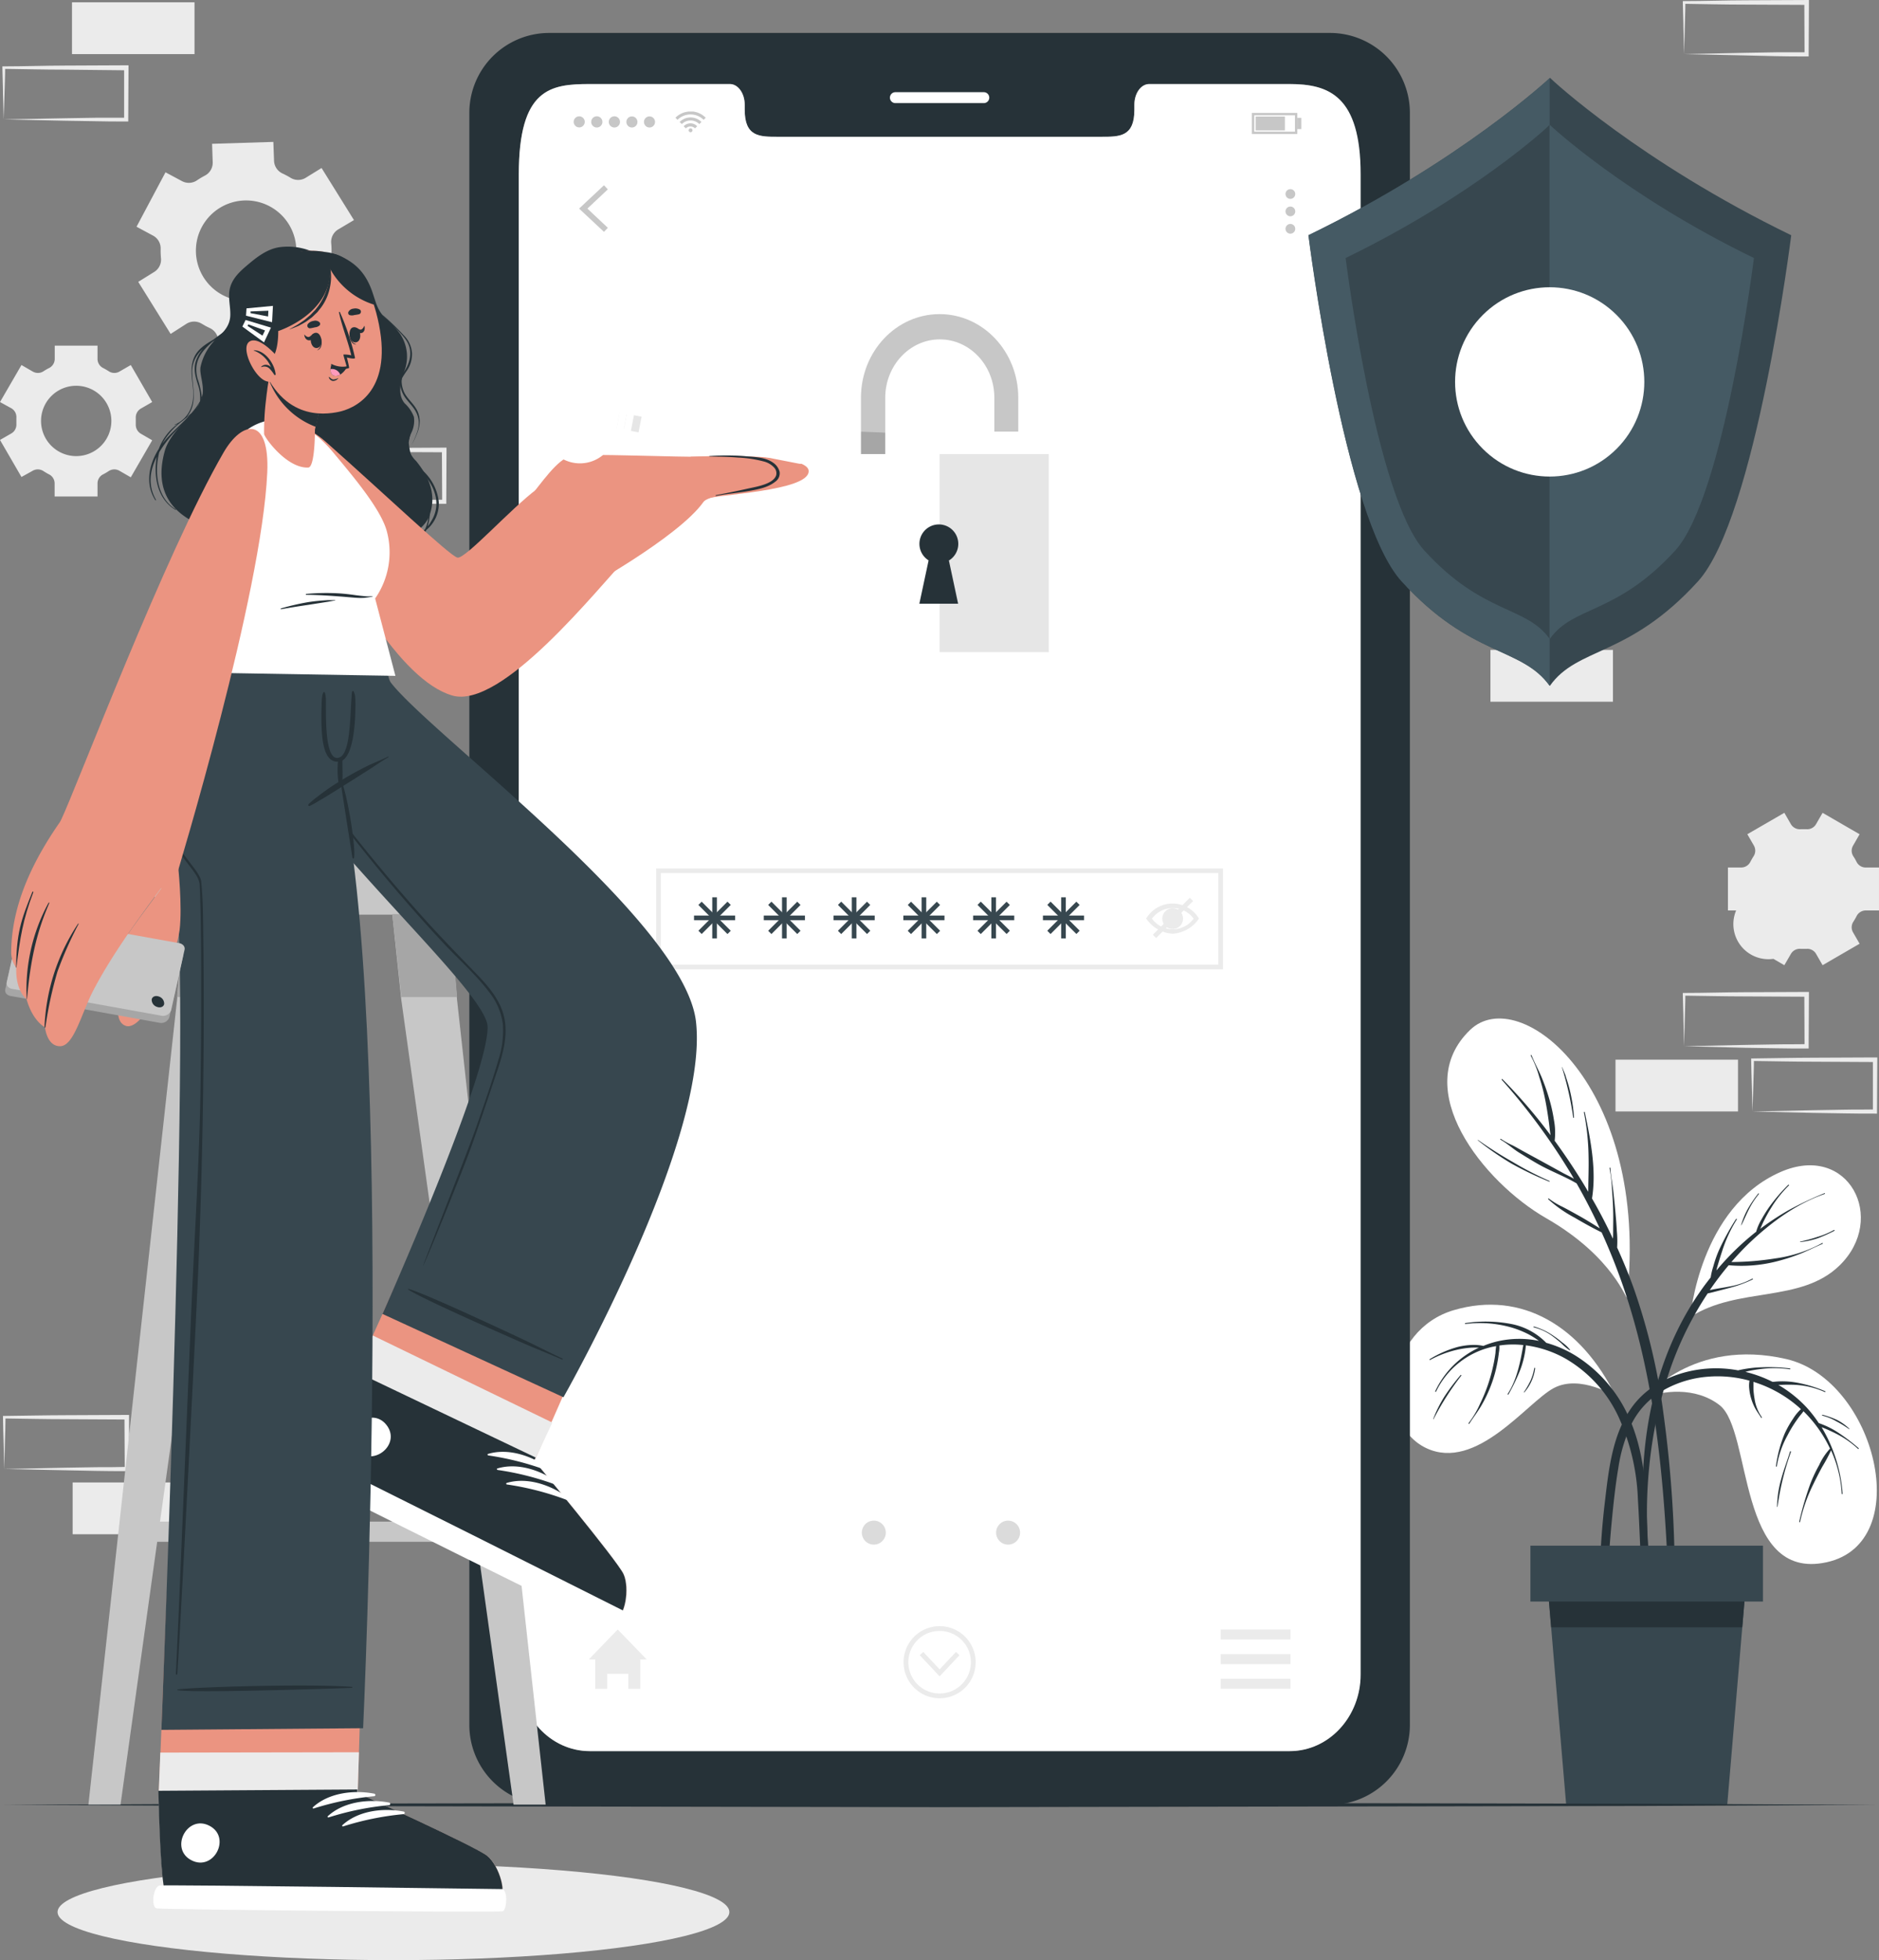 <svg xmlns="http://www.w3.org/2000/svg" width="610.67" height="636.85" viewBox="0 0 610.67 636.85">
  <rect x="0" y="0" width="610.67" height="636.85" fill="#808080" stroke="none"/>
  <g id="My_password-cuate_1_" data-name="My password-cuate (1)" transform="translate(-46.92 -49.45)">
    <g id="freepik--background-complete--inject-4" transform="translate(46.92 49.45)">
      <path id="Caminho_1040" data-name="Caminho 1040" d="M411.051,281.4l20.074-.421,9.894-.165c3.293-.075,6.556,0,9.849-.09l-.677.677-.075-16.826.752.752-19.909-.105c-6.646,0-13.278-.165-19.909-.241l.406-.406c0,2.752-.135,5.519-.2,8.315Zm0,0-.226-8.331c0-2.812-.165-5.639-.2-8.5v-.466h.421c6.631,0,13.263-.226,19.909-.241l19.909-.09h.752v.752l-.09,16.826v.8h-.662c-3.368,0-6.722,0-10.075-.075l-10.015-.165Z" transform="translate(136.283 58.509)" fill="#ebebeb"/>
      <path id="Caminho_1041" data-name="Caminho 1041" d="M425.821,295.493l20.074-.421,9.894-.165c3.293-.075,6.571,0,9.849-.09l-.677.677V278.667l.752.752-19.909-.105c-6.646,0-13.278-.165-19.909-.241l.406-.406c0,2.752-.135,5.519-.2,8.316Zm0,0-.211-8.331c-.075-2.812-.18-5.639-.211-8.5v-.406h.421c6.631-.075,13.263-.226,19.909-.241l19.909-.09h.752v.752l-.09,16.826v.677h-.662c-3.353,0-6.722,0-10.075-.075l-10.015-.165Z" transform="translate(143.723 65.637)" fill="#ebebeb"/>
      <rect id="Retângulo_523" data-name="Retângulo 523" width="39.818" height="16.826" transform="translate(564.852 361.115) rotate(180)" fill="#ebebeb"/>
      <path id="Caminho_1042" data-name="Caminho 1042" d="M47.976,372.733l20.09-.421,9.894-.165c3.278,0,6.556,0,9.834-.09l-.662.677-.09-16.826.752.752-19.909-.105c-6.631,0-13.263-.165-19.909-.241l.406-.406c0,2.752-.12,5.519-.2,8.315Zm0,0-.211-8.331c-.075-2.812-.165-5.639-.2-8.5V355.5h.406c6.646-.075,13.278-.226,19.909-.241l19.909-.09h.752v18.255h-.677c-3.353,0-6.722,0-10.06-.075l-10.045-.2Z" transform="translate(-46.593 104.543)" fill="#ebebeb"/>
      <rect id="Retângulo_524" data-name="Retângulo 524" width="39.818" height="16.826" transform="translate(63.426 498.479) rotate(180)" fill="#ebebeb"/>
      <path id="Caminho_1043" data-name="Caminho 1043" d="M116.586,163.748l20.09-.421,9.894-.165c3.278-.075,6.556,0,9.834-.075l-.662.662-.09-16.826.752.752-19.909-.09c-6.631,0-13.278-.165-19.909-.256l.406-.406c0,2.752-.12,5.534-.2,8.331Zm0,0-.211-8.315c0-2.812-.165-5.654-.2-8.511v-.406h.406c6.631-.075,13.278-.241,19.909-.241l19.909-.105h.752v.752l-.075,16.826v.677h-.662c-3.353,0-6.722,0-10.06-.09l-10.015-.165Z" transform="translate(-12.033 -0.732)" fill="#ebebeb"/>
      <rect id="Retângulo_525" data-name="Retângulo 525" width="39.818" height="16.826" transform="translate(63.216 17.578) rotate(180)" fill="#ebebeb"/>
      <path id="Caminho_1044" data-name="Caminho 1044" d="M47.861,81.138l20.074-.376L77.83,80.6h9.849L87,81.259V64.432l.752.752L67.83,64.973c-6.646,0-13.278-.165-19.909-.256l.406-.406c0,2.752-.135,5.519-.2,8.331Zm0,0-.226-8.315c0-2.812-.165-5.654-.2-8.511v-.406h.421c6.631,0,13.263-.241,19.909-.256l19.909-.09h.752v.752l-.09,16.826v.677h-.662c-3.368,0-6.722,0-10.075-.09L67.59,81.559Z" transform="translate(-46.658 -42.343)" fill="#ebebeb"/>
      <path id="Caminho_1045" data-name="Caminho 1045" d="M411.051,67.028l20.074-.421,9.894-.165h9.849l-.677.662-.075-16.826.752.752-19.909-.09c-6.646,0-13.278-.165-19.909-.256l.406-.406c0,2.752-.135,5.519-.2,8.331Zm0,0-.226-8.315c0-2.812-.165-5.654-.2-8.511V49.8h.421c6.631,0,13.263-.241,19.909-.256l19.909-.09h.752v.827l-.09,16.826v.677h-.662c-3.368,0-6.722,0-10.075-.09l-10.06-.241Z" transform="translate(136.283 -49.45)" fill="#ebebeb"/>
      <rect id="Retângulo_526" data-name="Retângulo 526" width="39.818" height="16.826" transform="translate(524.207 227.992) rotate(180)" fill="#ebebeb"/>
      <path id="Caminho_1046" data-name="Caminho 1046" d="M92.67,139.191a4.752,4.752,0,0,1,4.962,0l1.278.737c.436.226.872.451,1.323.662A4.752,4.752,0,0,1,103,144.694l.18,6.105,19.909-.617-.2-6.105a4.767,4.767,0,0,1,2.5-4.3,27.073,27.073,0,0,0,2.526-1.5,4.737,4.737,0,0,1,4.947-.316l5.368,2.872,9.413-17.548-5.368-2.887a4.722,4.722,0,0,1-2.481-4.286,24.283,24.283,0,0,0-.09-3.007,4.707,4.707,0,0,1,2.2-4.511l5.188-3.083L136.563,88.591l-5.143,3.173a4.722,4.722,0,0,1-4.947,0c-.406-.256-.842-.5-1.263-.722s-.872-.466-1.323-.662a4.752,4.752,0,0,1-2.767-4.12l-.226-6.15-19.909.617.2,6.015a4.707,4.707,0,0,1-2.5,4.3,27.181,27.181,0,0,0-2.526,1.5,4.707,4.707,0,0,1-4.947.316l-5.368-2.872L76.43,107.673,81.8,110.56a4.692,4.692,0,0,1,2.466,4.286,27.862,27.862,0,0,0,.105,3.007,4.722,4.722,0,0,1-2.2,4.511l-5.188,3.218L87.512,142.5Zm4.977-31.427a16.315,16.315,0,1,1,6.707,22.074A16.315,16.315,0,0,1,97.647,107.763Z" transform="translate(-32.056 -34.006)" fill="#ebebeb"/>
      <path id="Caminho_1047" data-name="Caminho 1047" d="M440.86,270.888a3.308,3.308,0,0,1,3.083-1.624H446a3.293,3.293,0,0,1,3.007,1.609l2.135,3.714,12.03-6.977-2.135-3.7a3.293,3.293,0,0,1,.12-3.474,20.4,20.4,0,0,0,1.038-1.8,3.323,3.323,0,0,1,3.007-1.835h4.271V242.844h-4.271a3.308,3.308,0,0,1-3.008-1.819,17.6,17.6,0,0,0-1.037-1.8,3.293,3.293,0,0,1-.12-3.474l2.135-3.714-12.03-6.962L449,228.784a3.293,3.293,0,0,1-3.007,1.624h-2.06a3.353,3.353,0,0,1-3.083-1.624l-2.135-3.714-12.03,6.962,2.135,3.7a3.293,3.293,0,0,1-.12,3.474q-.556.887-1.038,1.8a3.308,3.308,0,0,1-3.007,1.835H420.38V256.8h4.271a3.323,3.323,0,0,1,3.008,1.835,17.6,17.6,0,0,0,1.038,1.8,3.293,3.293,0,0,1,.12,3.474l-2.135,3.7,12.03,6.977Zm-7.323-21.052a11.4,11.4,0,1,0,.015,0Z" transform="translate(141.194 39.011)" fill="#ebebeb"/>
      <path id="Caminho_1048" data-name="Caminho 1048" d="M50.619,144.49a3.293,3.293,0,0,1,1.624,3.083v2.06a3.293,3.293,0,0,1-1.609,3.007l-3.714,2.135,6.977,12.03,3.669-2.03a3.323,3.323,0,0,1,3.474.12c.586.376,1.188.737,1.8,1.053a3.293,3.293,0,0,1,1.835,2.932v4.271H78.618V168.88a3.278,3.278,0,0,1,1.819-2.932,17.694,17.694,0,0,0,1.8-1.053,3.323,3.323,0,0,1,3.474-.12l3.714,2.135,6.962-12.03-3.714-2.15a3.338,3.338,0,0,1-1.624-3.007v-2.045a3.338,3.338,0,0,1,1.624-3.083l3.714-2.135-6.962-12.03-3.7,2.135a3.293,3.293,0,0,1-3.474-.12q-.872-.556-1.8-1.038a3.308,3.308,0,0,1-1.835-3.007V124.13H64.709V128.4a3.323,3.323,0,0,1-1.835,3.007,17.6,17.6,0,0,0-1.8,1.038,3.323,3.323,0,0,1-3.489.12L53.9,130.431,46.92,142.46Zm21.052-7.323A11.428,11.428,0,1,1,60.258,148.6,11.428,11.428,0,0,1,71.671,137.167Z" transform="translate(-46.92 -11.833)" fill="#ebebeb"/>
    </g>
    <g id="freepik--Shadow--inject-4" transform="translate(65.626 655.053)">
      <ellipse id="Elipse_103" data-name="Elipse 103" cx="109.169" cy="15.624" rx="109.169" ry="15.624" fill="#ebebeb"/>
    </g>
    <g id="freepik--Plant--inject-4" transform="translate(500.177 380.367)">
      <path id="Caminho_1049" data-name="Caminho 1049" d="M420.244,361.244c-11.127-22.871-30.6-34.585-52.63-28.134s-25.353,37.1-9.022,44.826,32.766-14.827,41.427-19.473S420.244,361.244,420.244,361.244Z" transform="translate(-348.346 -238.372)" fill="#fff"/>
      <path id="Caminho_1050" data-name="Caminho 1050" d="M427.234,420.305c0-2.752-.165-5.519-.271-8.27-.2-5.5-.376-11.007-.571-16.541-.376-10.06-1.5-19.954-5.639-29.232A45.277,45.277,0,0,0,403.1,345.917a37.2,37.2,0,0,0-9.278-4.015,21.653,21.653,0,0,0-10.842-6.015,44.3,44.3,0,0,0-15.428-.391c-.2,0-.18.316,0,.286a37.458,37.458,0,0,1,14.616,1.038,31.805,31.805,0,0,1,5.88,2.3,28.2,28.2,0,0,1,3.4,2.15,31.578,31.578,0,0,0-13.413.135,29.509,29.509,0,0,0-4.646,1.5,14.482,14.482,0,0,0-3.669-.316,23.073,23.073,0,0,0-4.752.677,35.717,35.717,0,0,0-9.022,3.955c-.165.09,0,.331.15.241a34.1,34.1,0,0,1,8.812-3.323,30.4,30.4,0,0,1,4.511-.662,23.583,23.583,0,0,1,2.526,0,29.127,29.127,0,0,0-14.195,14.15c-.075.165.18.316.256.135a26.736,26.736,0,0,1,18.044-14.5c.481-.12.977-.18,1.5-.286a22.029,22.029,0,0,0-.226,2.21c-.15,1.113-.331,2.225-.556,3.323a57.231,57.231,0,0,1-1.789,6.706,52.846,52.846,0,0,1-2.661,6.481,30.222,30.222,0,0,1-3.714,6.271.15.15,0,1,0,.241.165c1.308-2.06,2.842-3.97,4.045-6.105a44.759,44.759,0,0,0,3.007-6.391,41.941,41.941,0,0,0,1.955-6.857c.256-1.233.436-2.481.587-3.729a8.846,8.846,0,0,0,.135-2.271,30.079,30.079,0,0,1,7.789-.15c-.962,5.458-2.015,11.142-5.068,15.879-.105.165.165.316.256.135a63.147,63.147,0,0,0,3.759-7.8,29.562,29.562,0,0,0,1.895-8.12,35.982,35.982,0,0,1,12.887,4.316,42.645,42.645,0,0,1,17.157,18.766,70.674,70.674,0,0,1,6.361,26.916c.722,11.684.872,23.458,2.045,35.112a.771.771,0,0,0,1.5.15,42.417,42.417,0,0,0,.075-7.684Z" transform="translate(-344.555 -236.533)" fill="#263238"/>
      <path id="Caminho_1051" data-name="Caminho 1051" d="M390.184,343.558a12.932,12.932,0,0,0-2.526-2.346,31.655,31.655,0,0,0-2.827-2.135,21.444,21.444,0,0,0-6.316-3.007c-.18,0-.256.256,0,.286a16.932,16.932,0,0,1,6.24,3.007c.932.692,1.819,1.414,2.692,2.18A15.851,15.851,0,0,0,390,343.709C390.094,343.919,390.3,343.724,390.184,343.558Z" transform="translate(-333.233 -235.994)" fill="#263238"/>
      <path id="Caminho_1052" data-name="Caminho 1052" d="M365.582,346.576a69.184,69.184,0,0,0-5.113,6.752,41.581,41.581,0,0,0-3.789,7.518c0,.075.09.12.135,0a90.535,90.535,0,0,1,9.022-14.135C365.913,346.636,365.7,346.44,365.582,346.576Z" transform="translate(-344.149 -230.726)" fill="#263238"/>
      <path id="Caminho_1053" data-name="Caminho 1053" d="M379.648,345.1a16.538,16.538,0,0,1-1.248,4.135,28.683,28.683,0,0,1-2.12,3.669c0,.075,0,.15.12.09a14.842,14.842,0,0,0,3.534-7.834C379.964,345.005,379.678,344.9,379.648,345.1Z" transform="translate(-334.276 -231.502)" fill="#263238"/>
      <path id="Caminho_1054" data-name="Caminho 1054" d="M402.3,356.4s15.759-19.819,46.164-12.8c28.916,6.676,42.254,59.7,13.052,66.028S437.457,366.927,426.8,358.6C418.991,352.476,407.758,353.8,402.3,356.4Z" transform="translate(-321.17 -232.958)" fill="#fff"/>
      <path id="Caminho_1055" data-name="Caminho 1055" d="M476.815,371.18a60.82,60.82,0,0,0-6.271-4.812,27.743,27.743,0,0,0-6.676-3.338,41.777,41.777,0,0,0-3.97-5.1,40.028,40.028,0,0,0-9.188-7.323h.9a46.986,46.986,0,0,1,4.827,0,27.066,27.066,0,0,1,9.4,2.331c.165,0,.286-.2.12-.256a42.6,42.6,0,0,0-9.368-2.827,26.571,26.571,0,0,0-4.752-.406,24.091,24.091,0,0,0-2.556.15h-.5a40.831,40.831,0,0,0-8.767-3.218l.857-.241a45.109,45.109,0,0,1,4.511-.737,35.563,35.563,0,0,1,9.112.135.15.15,0,0,0,0-.286,58.748,58.748,0,0,0-9.2-.361,38.137,38.137,0,0,0-7.654.992,39.955,39.955,0,0,0-5.534-.632c-10.616-.451-22.18,3.5-28.706,12.225s-7.8,20.36-9.022,30.886a233.761,233.761,0,0,0-1.158,44.224c0,.857,1.293.707,1.308-.12.406-12.5.842-25.007,2.045-37.457.556-5.774,1.158-11.564,2.12-17.278a51.487,51.487,0,0,1,4.2-14.225,25.985,25.985,0,0,1,10.27-11.037,34.584,34.584,0,0,1,14.541-4.511,38.871,38.871,0,0,1,13.639,1.278,9.023,9.023,0,0,0-.075,2.692,15.711,15.711,0,0,0,.677,3.323,16.884,16.884,0,0,0,1.263,3.007c.571,1.037,1.278,1.97,1.91,3.007a.14.14,0,1,0,.226-.165,13.9,13.9,0,0,1-2.361-6.015,26.765,26.765,0,0,1-.361-3.1v-2.361a40.418,40.418,0,0,1,13.278,7.007c.737.6,1.5,1.218,2.15,1.865a15.142,15.142,0,0,0-2.586,3.173,31.581,31.581,0,0,0-2.707,4.812,41.547,41.547,0,0,0-2.812,10.526.144.144,0,1,0,.286,0A30.647,30.647,0,0,1,453.7,367a40.92,40.92,0,0,1,2.692-4.511c.511-.722,1.038-1.5,1.594-2.15.3-.376.632-.767.9-1.173a41.984,41.984,0,0,1,8.631,12.15h0a20.329,20.329,0,0,0-3.534,5.338,46.754,46.754,0,0,0-2.842,6.015,103.616,103.616,0,0,0-3.639,12.391c0,.18.256.241.286,0a52.8,52.8,0,0,1,4.316-12.225c.917-1.895,1.88-3.774,2.887-5.624a54.862,54.862,0,0,0,2.857-5.323,39.217,39.217,0,0,1,3.474,14.09c0,.18.3.165.286,0a49.17,49.17,0,0,0-6.827-21.623,51.989,51.989,0,0,1,5.519,2.526,30.885,30.885,0,0,1,6.316,4.511C476.755,371.526,476.951,371.3,476.815,371.18Z" transform="translate(-326.018 -231.572)" fill="#263238"/>
      <path id="Caminho_1056" data-name="Caminho 1056" d="M435.2,363.14c-.9,3.007-2.06,5.925-2.887,9.022A34.587,34.587,0,0,0,431,381.034c0,.09.135.09.15,0a87.349,87.349,0,0,1,4.361-17.8.164.164,0,0,0-.316-.09Z" transform="translate(-306.713 -222.419)" fill="#263238"/>
      <path id="Caminho_1057" data-name="Caminho 1057" d="M449.575,359.666a16.827,16.827,0,0,0-4.03-2.872,28.562,28.562,0,0,0-4.661-1.654c-.18,0-.241.241,0,.286a17.5,17.5,0,0,1,4.511,1.85,33.528,33.528,0,0,1,4.135,2.541.09.09,0,0,0,.045-.15Z" transform="translate(-301.815 -226.389)" fill="#263238"/>
      <path id="Caminho_1058" data-name="Caminho 1058" d="M412.26,350.5s2.9-35.578,29.352-47.111c22.089-9.624,34.736,15.187,19.127,30.39C448.108,346.083,427.853,340.534,412.26,350.5Z" transform="translate(-316.153 -253.541)" fill="#fff"/>
      <path id="Caminho_1059" data-name="Caminho 1059" d="M461.069,308.186a112.309,112.309,0,0,0-11.774,5.579,88.109,88.109,0,0,0-9.128,6.015c.436-.9.812-1.835,1.263-2.722.692-1.368,1.429-2.722,2.241-4.015a37.447,37.447,0,0,1,5.834-7.383c.135-.12-.09-.331-.211-.2a56.526,56.526,0,0,0-6.135,7.143,42.644,42.644,0,0,0-2.511,4.015,16.54,16.54,0,0,0-1.789,4.105l-.286.211a86.867,86.867,0,0,0-12.631,12.36c.075-.346.135-.692.241-1.022.5-1.729,1.023-3.458,1.594-5.173a44.786,44.786,0,0,1,4.782-10.376c.105-.15-.15-.3-.256-.135a83.523,83.523,0,0,0-5.534,10.12,38.241,38.241,0,0,0-1.835,5.263,22.651,22.651,0,0,0-.857,3.579c-1.158,1.5-2.286,2.932-3.353,4.511-11.353,16.165-17.052,35.713-18.42,55.291a170.188,170.188,0,0,0-.3,17.518,109.432,109.432,0,0,0,1.5,17.593c.075.376.647.256.647-.105-.135-5.143-.662-10.255-.767-15.4a151.533,151.533,0,0,1,.5-15.458,143.133,143.133,0,0,1,5.774-30.27,108.476,108.476,0,0,1,13.443-28.48c1.113-.226,2.226-.526,3.323-.812s2.647-.677,3.955-1.038a39.665,39.665,0,0,0,7.368-2.707.142.142,0,0,0-.151-.241,23.832,23.832,0,0,1-7.518,2.571c-2.075.421-4.225.677-6.3,1.158,1.925-2.8,3.97-5.5,6.15-8.09a46.107,46.107,0,0,0,15.037-1.113,61.742,61.742,0,0,0,7.7-2.406c2.662-1.022,5.158-2.331,7.774-3.428a.141.141,0,1,0-.12-.256,44.161,44.161,0,0,1-15.248,4.992,92.735,92.735,0,0,1-14.27,1.173c1.88-2.15,3.819-4.255,5.895-6.225,6.947-6.616,15.2-12.691,24.345-15.864C461.325,308.412,461.235,308.126,461.069,308.186Z" transform="translate(-321.369 -251.433)" fill="#263238"/>
      <path id="Caminho_1060" data-name="Caminho 1060" d="M428.8,307.358a39.388,39.388,0,0,0-3.248,4.737,26.2,26.2,0,0,0-2.331,5.519s0,.105.105,0c.887-1.744,1.624-3.564,2.526-5.293a26.291,26.291,0,0,1,3.158-4.812C429.13,307.4,428.9,307.208,428.8,307.358Z" transform="translate(-310.632 -250.484)" fill="#263238"/>
      <path id="Caminho_1061" data-name="Caminho 1061" d="M446.978,315.216a26.4,26.4,0,0,1-5.428,2.271,50.689,50.689,0,0,1-5.519,1.5c-.09,0-.075.165,0,.15a26.688,26.688,0,0,0,5.729-1.248,50.155,50.155,0,0,0,5.353-2.406A.151.151,0,0,0,446.978,315.216Z" transform="translate(-304.21 -246.508)" fill="#263238"/>
      <path id="Caminho_1062" data-name="Caminho 1062" d="M418.154,360.1c-.165,1.5-4-12.932-26.375-25.758-20.3-11.654-44.555-41.968-24.631-61.126C383.223,257.762,425.582,291.46,418.154,360.1Z" transform="translate(-342.617 -269.517)" fill="#fff"/>
      <path id="Caminho_1063" data-name="Caminho 1063" d="M427.779,439a395.14,395.14,0,0,0-3.549-44.916,202.161,202.161,0,0,0-9.458-40.254c-1.654-4.707-3.564-9.323-5.624-13.879a32.984,32.984,0,0,0-.09-5.323c-.105-2.286-.316-4.511-.526-6.827s-.436-4.511-.707-6.812-.752-4.511-.842-6.782a.15.15,0,1,0-.286,0,48.213,48.213,0,0,1,.8,7.2q.271,3.293.361,6.586c.075,2.21,0,4.406,0,6.616,0,.782,0,1.624-.075,2.481-2.09-4.511-4.346-8.827-6.8-13.082,1.5-9.278-.451-18.977-2.346-28.044,0-.18-.316-.09-.271.09a79.407,79.407,0,0,1,1.5,14.375c.09,3.8-.09,7.609-.105,11.413-.541-.9-1.068-1.819-1.624-2.722-2.9-4.737-6.015-9.383-9.293-13.879a21.594,21.594,0,0,0-.211-6.6,51.828,51.828,0,0,0-1.624-7.233,68.762,68.762,0,0,0-2.481-6.977c-.977-2.286-2.256-4.586-3.188-6.932-.09-.211-.376,0-.271.105a33.382,33.382,0,0,1,2.8,7.022,61.574,61.574,0,0,1,1.834,6.962c.481,2.346.857,4.707,1.188,7.1.226,1.5.361,3.2.632,4.782a172.416,172.416,0,0,0-15.654-18.225c-.135-.135-.331.075-.211.211A206.386,206.386,0,0,1,394.411,316.4l.707,1.233c-1.233-.767-2.647-1.383-3.8-2.03l-6.511-3.579-6.346-3.458c-1.083-.6-2.15-1.233-3.263-1.8a25.79,25.79,0,0,1-3.789-2.09.14.14,0,1,0-.165.225c2.15,1.188,4.06,3.007,6.135,4.271s4.21,2.616,6.391,3.834c3.97,2.21,8.285,3.8,12.21,6.105q4.06,7.128,7.519,14.6c-2.376-1.5-4.8-3.007-7.263-4.361-1.579-.887-3.173-1.759-4.782-2.6a24.152,24.152,0,0,1-4.511-2.722.15.15,0,0,0-.2.211,42.1,42.1,0,0,0,8.6,6.015c2.872,1.684,5.774,3.308,8.766,4.767q3.579,7.879,6.466,16.014c9.413,26.661,12.872,54.96,14.526,83.065.5,8.376.752,16.751.857,25.142s-.346,16.751-.331,25.127a.227.227,0,0,0,.451,0c1.008-7.428,1.173-15.037,1.5-22.465S427.944,446.622,427.779,439Z" transform="translate(-336.844 -265.542)" fill="#263238"/>
      <path id="Caminho_1064" data-name="Caminho 1064" d="M389.581,309.068a108.263,108.263,0,0,1-11.879-6.135,130.056,130.056,0,0,1-11.293-7.173s-.12,0-.075.105a96.541,96.541,0,0,0,10.842,7.518,109.328,109.328,0,0,0,12.27,5.88C389.626,309.4,389.761,309.143,389.581,309.068Z" transform="translate(-339.291 -256.299)" fill="#263238"/>
      <path id="Caminho_1065" data-name="Caminho 1065" d="M386.9,286.872c-.331-1.293-.737-2.571-1.173-3.834a.15.15,0,0,0,0-.15c-.286-.722-.587-1.5-.872-2.15l-.105-.271c0-.135-.12-.271-.165-.406s-.09,0-.075,0,.135.5.211.737a4.168,4.168,0,0,0,.12.406,104.8,104.8,0,0,1,3.323,15.187c0,.165.271.165.256,0A51.457,51.457,0,0,0,386.9,286.872Z" transform="translate(-330.132 -264.237)" fill="#263238"/>
      <path id="Caminho_1066" data-name="Caminho 1066" d="M446.416,388.47l-1.594,18.917-4.887,57.7H387.591l-4.887-57.7L381.11,388.47Z" transform="translate(-331.843 -209.6)" fill="#37474f"/>
      <path id="Caminho_1067" data-name="Caminho 1067" d="M446.416,388.47l-1.594,18.917H382.7L381.11,388.47Z" transform="translate(-331.843 -209.6)" fill="#263238"/>
      <rect id="Retângulo_527" data-name="Retângulo 527" width="75.576" height="18.15" transform="translate(44.124 171.276)" fill="#37474f"/>
    </g>
    <g id="freepik--Floor--inject-4" transform="translate(47.702 635.099)">
      <path id="Caminho_1068" data-name="Caminho 1068" d="M47.44,439.672l76.148-.361,76.148-.135,152.3-.256,152.3.241,76.148.135,76.148.376-76.148.361-76.148.135-152.3.256-152.3-.256-76.148-.135Z" transform="translate(-47.44 -438.92)" fill="#263238"/>
    </g>
    <g id="freepik--Device--inject-4" transform="translate(199.455 60.156)">
      <path id="Caminho_1069" data-name="Caminho 1069" d="M428.275,56.57H174.149A25.954,25.954,0,0,0,148.36,82.78v523.29a25.969,25.969,0,0,0,25.728,26.195H428.215a26,26,0,0,0,25.819-26.195V82.78a25.984,25.984,0,0,0-25.759-26.21Zm9.669,533.32c0,13.774-10.315,24.916-23.037,24.916H187.5c-12.751,0-23.067-11.142-23.067-24.916V102.6c0-28.059,10.315-29.428,23.067-29.428h45.547c2.647,0,4.812,3.007,4.812,6.737v1.609c0,8.782,4.782,8.782,10.706,8.782H353.827c5.91,0,10.661,0,10.661-8.767V79.908c0-3.729,2.12-6.737,4.812-6.737h45.562c12.721,0,23.037,3.729,23.037,29.428Z" transform="translate(-148.359 -56.57)" fill="#263238"/>
      <path id="Caminho_1070" data-name="Caminho 1070" d="M269.77,72.919H241.034a1.774,1.774,0,0,1-1.774-1.774h0a1.774,1.774,0,0,1,1.774-1.774H269.77a1.774,1.774,0,0,1,1.774,1.774h0A1.774,1.774,0,0,1,269.77,72.919Z" transform="translate(-102.572 -50.123)" fill="#fff"/>
      <path id="Caminho_1071" data-name="Caminho 1071" d="M432.649,97.038V584.329c0,13.774-10.315,24.916-23.037,24.916h-227.5c-12.751,0-23.067-11.142-23.067-24.916V97.038c0-28.059,10.315-29.428,23.067-29.428h45.547c2.647,0,4.812,3.007,4.812,6.737v1.609c0,8.782,4.782,8.782,10.706,8.782H348.442c5.925,0,10.661,0,10.661-8.767V74.347c0-3.729,2.135-6.737,4.827-6.737h45.562C422.259,67.61,432.649,71.339,432.649,97.038Z" transform="translate(-142.974 -51.009)" fill="#fff"/>
      <path id="Caminho_1072" data-name="Caminho 1072" d="M180.17,104.622l-8.09-7.564,8.09-7.579,1.248,1.338-6.646,6.24,6.646,6.24Z" transform="translate(-136.411 -39.993)" fill="#c7c7c7"/>
      <path id="Caminho_1073" data-name="Caminho 1073" d="M327.928,91.914a1.579,1.579,0,1,1-.462-1.132A1.594,1.594,0,0,1,327.928,91.914Z" transform="translate(-59.515 -39.57)" fill="#c7c7c7"/>
      <path id="Caminho_1074" data-name="Caminho 1074" d="M327.928,95.674a1.579,1.579,0,1,1-.462-1.132A1.594,1.594,0,0,1,327.928,95.674Z" transform="translate(-59.515 -37.676)" fill="#c7c7c7"/>
      <path id="Caminho_1075" data-name="Caminho 1075" d="M327.928,99.434a1.579,1.579,0,1,1-.462-1.132A1.594,1.594,0,0,1,327.928,99.434Z" transform="translate(-59.515 -35.782)" fill="#c7c7c7"/>
      <g id="freepik--u5Zjqx--inject-4" transform="translate(66.976 25.533)">
        <path id="Caminho_1076" data-name="Caminho 1076" d="M202.749,75.565l-.436.436-.256.241a6.015,6.015,0,0,0-8.481,0l-.241-.256-.436-.436h0l.556-.5a7.759,7.759,0,0,1,1.293-.812,6.225,6.225,0,0,1,1.714-.571,7.517,7.517,0,0,1,.842-.12h1.323a7.1,7.1,0,0,1,1.579.376,7.43,7.43,0,0,1,1.053.5,6.735,6.735,0,0,1,1.007.707l.466.421Z" transform="translate(-192.9 -73.55)" fill="#c7c7c7"/>
        <path id="Caminho_1077" data-name="Caminho 1077" d="M194.517,76.982l-.707-.692a5.037,5.037,0,0,1,7.1,0l-.707.692a4.03,4.03,0,0,0-5.684,0Z" transform="translate(-192.442 -72.906)" fill="#c7c7c7"/>
        <path id="Caminho_1078" data-name="Caminho 1078" d="M199.071,77.049l-.692.677a2.105,2.105,0,0,0-1.5-.6,2.045,2.045,0,0,0-1.5.617c-.226-.241-.466-.466-.692-.692a3.007,3.007,0,0,1,4.391,0Z" transform="translate(-192.003 -72.267)" fill="#c7c7c7"/>
        <path id="Caminho_1079" data-name="Caminho 1079" d="M197.008,77.807a.632.632,0,0,1-.632.632.627.627,0,1,1,.632-.632Z" transform="translate(-191.459 -71.717)" fill="#c7c7c7"/>
      </g>
      <path id="Caminho_1080" data-name="Caminho 1080" d="M170.91,76.379a1.8,1.8,0,1,1,.523,1.286,1.819,1.819,0,0,1-.523-1.286Z" transform="translate(-137 -47.508)" fill="#c7c7c7"/>
      <path id="Caminho_1081" data-name="Caminho 1081" d="M174.7,76.369a1.82,1.82,0,1,1,.522,1.306A1.82,1.82,0,0,1,174.7,76.369Z" transform="translate(-135.091 -47.498)" fill="#c7c7c7"/>
      <path id="Caminho_1082" data-name="Caminho 1082" d="M178.5,76.369a1.819,1.819,0,1,1,.522,1.306A1.82,1.82,0,0,1,178.5,76.369Z" transform="translate(-133.177 -47.498)" fill="#c7c7c7"/>
      <path id="Caminho_1083" data-name="Caminho 1083" d="M182.3,76.369a1.8,1.8,0,1,1,.512,1.305,1.819,1.819,0,0,1-.512-1.305Z" transform="translate(-131.263 -47.498)" fill="#c7c7c7"/>
      <path id="Caminho_1084" data-name="Caminho 1084" d="M186.1,76.369a1.8,1.8,0,1,1,.512,1.305,1.819,1.819,0,0,1-.512-1.305Z" transform="translate(-129.349 -47.498)" fill="#c7c7c7"/>
      <path id="Caminho_1085" data-name="Caminho 1085" d="M332.261,80.707H317.48V73.85h14.781Zm-14-.767h13.233V74.617H318.262Z" transform="translate(-63.172 -47.866)" fill="#c7c7c7"/>
      <rect id="Retângulo_528" data-name="Retângulo 528" width="9.518" height="4.511" transform="translate(255.541 27.157)" fill="#c7c7c7"/>
      <rect id="Retângulo_529" data-name="Retângulo 529" width="1.308" height="3.654" transform="translate(269.089 27.578)" fill="#c7c7c7"/>
      <path id="Caminho_1086" data-name="Caminho 1086" d="M192.991,411.259H190.9v9.549h-3.88v-4.872h-6.887v4.872h-3.88v-9.549H174.18l9.4-9.729Z" transform="translate(-135.353 117.188)" fill="#ebebeb"/>
      <rect id="Retângulo_530" data-name="Retângulo 530" width="22.676" height="3.233" transform="translate(244.188 518.719)" fill="#ebebeb"/>
      <rect id="Retângulo_531" data-name="Retângulo 531" width="22.676" height="3.233" transform="translate(244.188 526.733)" fill="#ebebeb"/>
      <rect id="Retângulo_532" data-name="Retângulo 532" width="22.676" height="3.233" transform="translate(244.188 534.748)" fill="#ebebeb"/>
      <path id="Caminho_1087" data-name="Caminho 1087" d="M258.612,407.433l-6.451,6.887-6.451-6.887,1.143-1.053,5.308,5.654,5.308-5.654Z" transform="translate(-99.323 119.632)" fill="#ebebeb"/>
      <path id="Caminho_1088" data-name="Caminho 1088" d="M253.924,424.238a11.714,11.714,0,1,1,11.714-11.714,11.714,11.714,0,0,1-11.714,11.714Zm0-21.879a10.165,10.165,0,1,0,10.165,10.165,10.165,10.165,0,0,0-10.165-10.165Z" transform="translate(-101.086 116.826)" fill="#ebebeb"/>
      <path id="Caminho_1089" data-name="Caminho 1089" d="M240.989,381.92a3.895,3.895,0,1,1-1.141-2.769,3.91,3.91,0,0,1,1.141,2.769Z" transform="translate(-105.639 105.341)" fill="#dbdbdb"/>
      <path id="Caminho_1090" data-name="Caminho 1090" d="M258.189,382.595a5.925,5.925,0,1,1-5.925-5.925A5.925,5.925,0,0,1,258.189,382.595Z" transform="translate(-99.006 104.666)" fill="#fff"/>
      <path id="Caminho_1091" data-name="Caminho 1091" d="M270.009,381.92a3.895,3.895,0,1,1-1.141-2.769,3.91,3.91,0,0,1,1.141,2.769Z" transform="translate(-91.022 105.341)" fill="#dbdbdb"/>
      <rect id="Retângulo_533" data-name="Retângulo 533" width="105.53" height="33.563" transform="translate(99.231 378.333)" fill="#fff"/>
      <path id="Caminho_1092" data-name="Caminho 1092" d="M234,325.764v-9.022a.827.827,0,0,1,.842-.842.842.842,0,0,1,.857.842v8.225h4.18a.857.857,0,1,1,0,1.714h-5.037a.842.842,0,0,1-.842-.917Z" transform="translate(-105.222 74.056)" fill="#fff"/>
      <path id="Caminho_1093" data-name="Caminho 1093" d="M248.007,317.294a5.639,5.639,0,0,1,0,7.789,4.992,4.992,0,0,1-3.669,1.654,5.158,5.158,0,0,1-3.774-1.654,5.714,5.714,0,0,1,0-7.789,5.1,5.1,0,0,1,3.774-1.654,4.947,4.947,0,0,1,3.669,1.654Zm-.2,3.895a3.969,3.969,0,0,0-1.052-2.691,3.308,3.308,0,0,0-2.421-1.1,3.353,3.353,0,0,0-2.5,1.1,3.91,3.91,0,0,0-1.053,2.692,3.834,3.834,0,0,0,1.053,2.677,3.368,3.368,0,0,0,2.5,1.113,3.323,3.323,0,0,0,2.421-1.113,3.909,3.909,0,0,0,.992-2.677Z" transform="translate(-102.687 73.925)" fill="#fff"/>
      <path id="Caminho_1094" data-name="Caminho 1094" d="M247.7,321.2a5.7,5.7,0,0,1,9.2-4.361.878.878,0,1,1-1.083,1.383,3.955,3.955,0,0,0-2.421-.827,3.849,3.849,0,0,0-2.782,1.128,3.639,3.639,0,0,0,0,5.323,3.85,3.85,0,0,0,2.782,1.128,4.18,4.18,0,0,0,2.105-.586v-2.105h-2.21a.9.9,0,0,1-.872-.887.872.872,0,0,1,.872-.857H256.3a.872.872,0,0,1,.9.857v3.413a1.292,1.292,0,0,1,0,.256h0a.722.722,0,0,1-.3.376,5.684,5.684,0,0,1-9.188-4.331Z" transform="translate(-98.321 73.924)" fill="#fff"/>
      <path id="Caminho_1095" data-name="Caminho 1095" d="M256.44,316.692a.827.827,0,0,1,.842-.842.857.857,0,0,1,.872.842v9.022a.872.872,0,0,1-.872.842.827.827,0,0,1-.842-.842Z" transform="translate(-93.918 74.031)" fill="#fff"/>
      <path id="Caminho_1096" data-name="Caminho 1096" d="M261.184,325.769a.842.842,0,0,1-1.684,0v-9.022h0a.857.857,0,0,1,.346-.707.872.872,0,0,1,1.173.181L266,323.108v-6.3a.827.827,0,0,1,.827-.827.842.842,0,0,1,.842.827v9.022a.857.857,0,0,1-.842.842.812.812,0,0,1-.632-.316l-.075-.09-4.932-6.842Z" transform="translate(-92.377 74.051)" fill="#fff"/>
      <path id="Caminho_1097" data-name="Caminho 1097" d="M284.126,144.492v10.992h-7.774V144.492c0-10.526-7.955-18.962-17.729-18.962s-17.729,8.5-17.729,18.962V172.01H233V144.492c0-15.037,11.443-27.172,25.563-27.172S284.126,129.515,284.126,144.492Z" transform="translate(-105.725 -25.97)" fill="#c7c7c7"/>
      <path id="Caminho_1098" data-name="Caminho 1098" d="M233.04,142.72l7.774.316v16.18H233.04Z" transform="translate(-105.705 -13.176)" fill="#a6a6a6"/>
      <rect id="Retângulo_534" data-name="Retângulo 534" width="70.945" height="64.359" transform="translate(117.366 136.822)" fill="#fff"/>
      <rect id="Retângulo_535" data-name="Retângulo 535" width="35.472" height="64.359" transform="translate(152.838 136.822)" opacity="0.1"/>
      <path id="Caminho_1099" data-name="Caminho 1099" d="M255.214,174.443l3.007,14.075h-12.6l3.007-14.075a6.316,6.316,0,1,1,6.661,0Z" transform="translate(-99.368 -3.081)" fill="#263238"/>
      <rect id="Retângulo_536" data-name="Retângulo 536" width="182.715" height="31.277" transform="translate(61.488 272.201)" fill="#fff"/>
      <path id="Caminho_1100" data-name="Caminho 1100" d="M372.954,269.871H188.75V237.09h184.2Zm-182.7-1.5h181.2V238.594h-181.2Z" transform="translate(-128.014 34.359)" fill="#ebebeb"/>
      <rect id="Retângulo_537" data-name="Retângulo 537" width="1.504" height="13.368" transform="translate(78.946 280.832)" fill="#37474f"/>
      <rect id="Retângulo_538" data-name="Retângulo 538" width="13.368" height="1.504" transform="translate(73.021 286.757)" fill="#37474f"/>
      <rect id="Retângulo_539" data-name="Retângulo 539" width="13.368" height="1.504" transform="matrix(0.707, -0.707, 0.707, 0.707, 74.445, 291.691)" fill="#37474f"/>
      <rect id="Retângulo_540" data-name="Retângulo 540" width="1.504" height="13.368" transform="translate(74.436 283.315) rotate(-45)" fill="#37474f"/>
      <rect id="Retângulo_541" data-name="Retângulo 541" width="1.504" height="13.368" transform="translate(101.622 280.832)" fill="#37474f"/>
      <rect id="Retângulo_542" data-name="Retângulo 542" width="13.368" height="1.504" transform="translate(95.697 286.757)" fill="#37474f"/>
      <rect id="Retângulo_543" data-name="Retângulo 543" width="13.368" height="1.504" transform="matrix(0.707, -0.707, 0.707, 0.707, 97.116, 291.707)" fill="#37474f"/>
      <rect id="Retângulo_544" data-name="Retângulo 544" width="1.504" height="13.368" transform="translate(97.117 283.31) rotate(-45)" fill="#37474f"/>
      <rect id="Retângulo_545" data-name="Retângulo 545" width="1.504" height="13.368" transform="translate(124.298 280.832)" fill="#37474f"/>
      <rect id="Retângulo_546" data-name="Retângulo 546" width="13.368" height="1.504" transform="translate(118.373 286.757)" fill="#37474f"/>
      <rect id="Retângulo_547" data-name="Retângulo 547" width="13.368" height="1.504" transform="matrix(0.707, -0.707, 0.707, 0.707, 119.787, 291.708)" fill="#37474f"/>
      <rect id="Retângulo_548" data-name="Retângulo 548" width="1.504" height="13.368" transform="translate(119.798 283.305) rotate(-45)" fill="#37474f"/>
      <rect id="Retângulo_549" data-name="Retângulo 549" width="1.504" height="13.368" transform="translate(146.989 280.832)" fill="#37474f"/>
      <rect id="Retângulo_550" data-name="Retângulo 550" width="13.368" height="1.504" transform="translate(141.049 286.757)" fill="#37474f"/>
      <rect id="Retângulo_551" data-name="Retângulo 551" width="13.368" height="1.504" transform="matrix(0.707, -0.707, 0.707, 0.707, 142.473, 291.709)" fill="#37474f"/>
      <rect id="Retângulo_552" data-name="Retângulo 552" width="1.504" height="13.368" transform="translate(142.489 283.32) rotate(-45)" fill="#37474f"/>
      <rect id="Retângulo_553" data-name="Retângulo 553" width="1.504" height="13.368" transform="translate(169.664 280.832)" fill="#37474f"/>
      <rect id="Retângulo_554" data-name="Retângulo 554" width="13.368" height="1.504" transform="translate(163.725 286.757)" fill="#37474f"/>
      <rect id="Retângulo_555" data-name="Retângulo 555" width="13.368" height="1.504" transform="matrix(0.707, -0.707, 0.707, 0.707, 165.144, 291.71)" fill="#37474f"/>
      <rect id="Retângulo_556" data-name="Retângulo 556" width="1.504" height="13.368" transform="translate(165.155 283.3) rotate(-45)" fill="#37474f"/>
      <rect id="Retângulo_557" data-name="Retângulo 557" width="1.504" height="13.368" transform="translate(192.34 280.832)" fill="#37474f"/>
      <rect id="Retângulo_558" data-name="Retângulo 558" width="13.368" height="1.504" transform="translate(186.416 286.757)" fill="#37474f"/>
      <rect id="Retângulo_559" data-name="Retângulo 559" width="13.368" height="1.504" transform="matrix(0.707, -0.707, 0.707, 0.707, 187.826, 291.7)" fill="#37474f"/>
      <rect id="Retângulo_560" data-name="Retângulo 560" width="1.504" height="13.368" transform="translate(187.836 283.295) rotate(-45)" fill="#37474f"/>
      <path id="Caminho_1101" data-name="Caminho 1101" d="M303.276,254.487a11.172,11.172,0,0,1-8.316-4.511l-.331-.451.331-.436a9.954,9.954,0,0,1,16.541,0l.316.436-.316.451A11.157,11.157,0,0,1,303.276,254.487Zm-6.737-4.9a8.361,8.361,0,0,0,13.533,0,8.361,8.361,0,0,0-13.533,0Z" transform="translate(-74.682 38.179)" fill="#ebebeb"/>
      <circle id="Elipse_104" data-name="Elipse 104" cx="3.383" cy="3.383" r="3.383" transform="translate(225.196 284.381)" fill="#ebebeb"/>
      <rect id="Retângulo_561" data-name="Retângulo 561" width="16.992" height="1.504" transform="translate(222.138 292.994) rotate(-45)" fill="#ebebeb"/>
      <path id="Caminho_1102" data-name="Caminho 1102" d="M218.861,218.728h-2.406v4.225a1.083,1.083,0,0,1-2.165,0v-11.5a1.068,1.068,0,0,1,1.083-1.068h3.489a4.18,4.18,0,1,1,0,8.346Zm-2.406-2.165h2.406a2.015,2.015,0,1,0,0-4.015h-2.406Z" transform="translate(-115.149 20.903)" fill="#fff"/>
      <path id="Caminho_1103" data-name="Caminho 1103" d="M228.191,220.776h-4.737l-.962,2.541a1.113,1.113,0,0,1-1.007.677,1.037,1.037,0,0,1-.376,0,1.1,1.1,0,0,1-.647-1.4l4.316-11.488a1.113,1.113,0,0,1,1.038-.677,1.068,1.068,0,0,1,1.022.677l4.316,11.488a1.1,1.1,0,0,1-.647,1.4.9.9,0,0,1-.376,0,1.068,1.068,0,0,1-.992-.677Zm-.8-2.135-1.579-4.2-1.5,4.2Z" transform="translate(-112.073 20.93)" fill="#fff"/>
      <path id="Caminho_1104" data-name="Caminho 1104" d="M228.884,220.756a1.007,1.007,0,0,1,1.5-.135,6.361,6.361,0,0,0,3.729,1.5,4.18,4.18,0,0,0,2.436-.722,1.744,1.744,0,0,0,.842-1.4,1.067,1.067,0,0,0-.18-.617,1.954,1.954,0,0,0-.586-.586,7.623,7.623,0,0,0-2.677-.917h0a10.524,10.524,0,0,1-2.526-.767,4.15,4.15,0,0,1-1.8-1.5,2.9,2.9,0,0,1-.451-1.594,3.624,3.624,0,0,1,1.5-2.857,5.759,5.759,0,0,1,3.368-1.023,7.714,7.714,0,0,1,4.256,1.5.992.992,0,0,1,.271,1.383.977.977,0,0,1-1.383.3,5.669,5.669,0,0,0-3.143-1.248,3.714,3.714,0,0,0-2.18.662,1.5,1.5,0,0,0-.737,1.233.887.887,0,0,0,.135.541,1.894,1.894,0,0,0,.526.511,6.737,6.737,0,0,0,2.436.857h0a12.03,12.03,0,0,1,2.692.812,4.617,4.617,0,0,1,1.955,1.624,3.218,3.218,0,0,1,.466,1.654,3.774,3.774,0,0,1-1.684,3.007,6.014,6.014,0,0,1-3.594,1.113,8.33,8.33,0,0,1-4.992-1.955A1.022,1.022,0,0,1,228.884,220.756Z" transform="translate(-107.895 20.784)" fill="#fff"/>
      <path id="Caminho_1105" data-name="Caminho 1105" d="M237.424,220.756a.992.992,0,0,1,1.414-.135,6.361,6.361,0,0,0,3.729,1.5A4.151,4.151,0,0,0,245,221.4a1.744,1.744,0,0,0,.842-1.4,1.068,1.068,0,0,0-.18-.617,1.8,1.8,0,0,0-.586-.586,7.517,7.517,0,0,0-2.662-.917h0a10.224,10.224,0,0,1-2.511-.767,4.27,4.27,0,0,1-1.819-1.5,3.007,3.007,0,0,1-.451-1.594,3.624,3.624,0,0,1,1.5-2.857,5.759,5.759,0,0,1,3.368-1.022,7.714,7.714,0,0,1,4.256,1.5.992.992,0,0,1,.271,1.383.977.977,0,0,1-1.383.3,5.669,5.669,0,0,0-3.143-1.248,3.714,3.714,0,0,0-2.18.662,1.5,1.5,0,0,0-.737,1.233.887.887,0,0,0,.135.541,1.9,1.9,0,0,0,.526.511,6.857,6.857,0,0,0,2.436.857h0a12.03,12.03,0,0,1,2.692.812,4.512,4.512,0,0,1,1.94,1.624,3.007,3.007,0,0,1,.466,1.654,3.759,3.759,0,0,1-1.669,3.007,6.014,6.014,0,0,1-3.609,1.113,8.331,8.331,0,0,1-4.992-1.955,1.038,1.038,0,0,1-.09-1.384Z" transform="translate(-103.608 20.784)" fill="#fff"/>
      <path id="Caminho_1106" data-name="Caminho 1106" d="M264,211.947,259.222,223.3a.436.436,0,0,1-.105.18h0a.146.146,0,0,1-.09.12h0l-.135.09h0a.391.391,0,0,1-.18.12h-.767a.286.286,0,0,1-.165-.12h0l-.135-.09h0a.15.15,0,0,0-.075-.12h0a.647.647,0,0,1,0-.18l-2.556-6.015-2.556,6.015s0,.135-.075.18h0l-.12.12h0a.362.362,0,0,0-.12.09h0l-.15.12h0a.36.36,0,0,0-.15,0h-.632a.481.481,0,0,1-.18-.12h0a.178.178,0,0,1-.135-.09h0l-.09-.12h0a.221.221,0,0,0-.105-.18l-4.8-11.368a1.068,1.068,0,0,1,1.97-.812l3.819,9.022,2.526-6.015a1.083,1.083,0,0,1,1.007-.662,1.143,1.143,0,0,1,1.023.662l2.511,6.015,3.8-9.022a1.083,1.083,0,0,1,1.413-.571A1.068,1.068,0,0,1,264,211.947Z" transform="translate(-99.256 20.947)" fill="#fff"/>
      <path id="Caminho_1107" data-name="Caminho 1107" d="M270.807,212.2a7.173,7.173,0,0,1,0,9.879,6.391,6.391,0,0,1-4.661,2.075,6.631,6.631,0,0,1-4.782-2.075,7.308,7.308,0,0,1,0-9.879,6.571,6.571,0,0,1,4.782-2.075A6.33,6.33,0,0,1,270.807,212.2Zm-.256,4.932a5.023,5.023,0,0,0-1.324-3.4,4.15,4.15,0,0,0-3.082-1.383,4.226,4.226,0,0,0-3.158,1.383,4.962,4.962,0,0,0-1.323,3.4,4.9,4.9,0,0,0,1.323,3.4,4.286,4.286,0,0,0,3.158,1.4,4.225,4.225,0,0,0,3.083-1.4,4.977,4.977,0,0,0,1.263-3.4Z" transform="translate(-92.406 20.774)" fill="#fff"/>
      <path id="Caminho_1108" data-name="Caminho 1108" d="M279.938,222.43a1.053,1.053,0,0,1-.677,1.353,1.354,1.354,0,0,1-.436,0h0a1.338,1.338,0,0,1-.752-.211,1.819,1.819,0,0,1-.632-.677,5.338,5.338,0,0,1-.406-2.346,1.638,1.638,0,0,0-.241-.842,1.609,1.609,0,0,0-.586-.556,3.565,3.565,0,0,0-1.083-.466h-2.3v4.225a1.083,1.083,0,0,1-1.1,1.068,1.068,1.068,0,0,1-1.068-1.068v-11.5a1.053,1.053,0,0,1,1.068-1.068h3.489a4.165,4.165,0,0,1,2.662,7.383,3.461,3.461,0,0,1,.677.722,3.715,3.715,0,0,1,.647,2.105,4.21,4.21,0,0,0,.075,1.158A.992.992,0,0,1,279.938,222.43Zm-2.752-7.849a2,2,0,0,0-2.015-2.015H272.78v4.015h2.391a2.015,2.015,0,0,0,2.015-2Z" transform="translate(-86.756 20.885)" fill="#fff"/>
      <path id="Caminho_1109" data-name="Caminho 1109" d="M278.94,222.951v-11.5a1.053,1.053,0,0,1,1.068-1.068h2.3a6.827,6.827,0,0,1,0,13.639h-2.3A1.068,1.068,0,0,1,278.94,222.951Zm2.165-1.1h1.2a4.661,4.661,0,0,0,0-9.308h-1.2Z" transform="translate(-82.585 20.905)" fill="#fff"/>
    </g>
    <g id="freepik--Shield--inject-4" transform="translate(472.138 74.742)">
      <path id="Caminho_1110" data-name="Caminho 1110" d="M486.607,117.411s-11.473,91.816-30.33,112.477c-22.556,24.781-39.1,21.157-48.119,33.939h0c-9.143-12.8-25.563-9.158-48.119-33.954-18.857-20.661-30.3-112.477-30.3-112.477,49.622-24.059,78.494-51.126,78.494-51.126h0C408.985,67.127,437.706,93.683,486.607,117.411Z" transform="translate(-329.68 -66.27)" fill="#37474f"/>
      <path id="Caminho_1111" data-name="Caminho 1111" d="M408.118,66.3V263.827h0c-9.143-12.8-25.563-9.158-48.119-33.954C341.143,209.212,329.7,117.4,329.7,117.4c49.622-24.059,78.494-51.126,78.494-51.126Z" transform="translate(-329.7 -66.27)" fill="#455a64"/>
      <path id="Caminho_1112" data-name="Caminho 1112" d="M470.417,119.671s-9.684,77.561-25.563,95.019c-19.142,20.962-33.082,17.879-40.735,28.676-7.714-10.8-21.593-7.714-40.735-28.676-15.909-17.458-25.563-95.019-25.563-95.019,41.953-20.375,66.313-43.2,66.313-43.2S428.388,99.3,470.417,119.671Z" transform="translate(-325.61 -61.132)" fill="#455a64"/>
      <path id="Caminho_1113" data-name="Caminho 1113" d="M337.75,119.682s9.684,77.546,25.563,95.019c19.112,20.947,32.976,17.894,40.705,28.661V76.45C403.327,77.277,379.057,99.622,337.75,119.682Z" transform="translate(-325.645 -61.142)" fill="#37474f"/>
      <circle id="Elipse_105" data-name="Elipse 105" cx="30.751" cy="30.751" r="30.751" transform="translate(34.941 98.79) rotate(-45)" fill="#fff"/>
      <path id="Caminho_1114" data-name="Caminho 1114" d="M384.109,157.389l-13.7-14.24,5.083-4.887,7.549,7.849,16.27-24.962,5.91,3.849Z" transform="translate(-309.194 -38.627)" fill="#fff"/>
    </g>
    <g id="freepik--Character--inject-4" transform="translate(48.592 129.577)">
      <rect id="Retângulo_562" data-name="Retângulo 562" width="105.5" height="21.849" transform="translate(154.127 217.05) rotate(180)" fill="#c7c7c7"/>
      <path id="Caminho_1115" data-name="Caminho 1115" d="M131.7,246.96l2.947,27.924,36.48,261.4h10.421l-28.781-261.4-2.331-27.924Z" transform="translate(-5.887 -30.09)" fill="#c7c7c7"/>
      <path id="Caminho_1116" data-name="Caminho 1116" d="M66.03,536.288H76.466l36.48-261.4,2.947-27.924H97.157l-2.331,27.924Z" transform="translate(-38.966 -30.09)" fill="#c7c7c7"/>
      <rect id="Retângulo_563" data-name="Retângulo 563" width="116.372" height="6.556" transform="translate(161.044 420.802) rotate(180)" fill="#c7c7c7"/>
      <path id="Caminho_1117" data-name="Caminho 1117" d="M152.767,273.906h-18.12L131.7,246.96h18.736Z" transform="translate(-5.887 -30.09)" fill="#a6a6a6"/>
      <path id="Caminho_1118" data-name="Caminho 1118" d="M85.18,273.906H103.3l2.947-26.946H87.511Z" transform="translate(-29.32 -30.09)" fill="#a6a6a6"/>
      <path id="Caminho_1119" data-name="Caminho 1119" d="M93.711,192.934c4.511,2.316,5.293,10.3,19.338,9.864,2,0,3.639-.857,5.473-.18,2.692.977,4.812,3.128,7.2,4.692a15.428,15.428,0,0,0,6.406,2.466,19.1,19.1,0,0,0,12.571-2.9c2.3-1.413,4.225-3.368,6.451-4.9s15.654-4.782,17.924-12.33c1.5-4.8,1.218-10.255-4.511-17.263a8.767,8.767,0,0,1-2.571-4.661,10.436,10.436,0,0,1,1.038-4.511,8.857,8.857,0,0,0,.827-5.158,11.383,11.383,0,0,0-3.007-4.406c-2.105-2.541-1.714-6.21,0-10.721a13.278,13.278,0,0,0-1.353-11.639,27.744,27.744,0,0,0-4.842-5.263c-2.571-2.436-3.007-4.692-4.165-8.135-2.18-6.616-5.594-9.579-9.609-11.624-3.624-1.819-3.5-1.128-7.383-.541a20.375,20.375,0,0,0-13.127-2.827c-4.24.541-7.744,3.383-10.947,6.105-2.857,2.436-5.473,5.052-5.624,9.158-.09,2.361.481,4.707.376,7.067-.15,3.007-1.819,4.917-3.819,6.812a17.7,17.7,0,0,0-5.849,9.819c-.526,3.2,2.632,8.18-1.068,12.917-3.248,4.18-9.022,9.022-10.526,14.255C78.328,185.37,89.456,190.709,93.711,192.934Z" transform="translate(-31.009 -102.736)" fill="#263238"/>
      <path id="Caminho_1120" data-name="Caminho 1120" d="M125.944,182.246c6.451-.977,16.36.241,19.789-6.947a11.037,11.037,0,0,0,4.045-9.218,16.18,16.18,0,0,0-4.887-9.789,24.81,24.81,0,0,1-4.09-5.007,32.717,32.717,0,0,1-.8-4.361,22.285,22.285,0,0,1,1.5-5.474h0c-1.413,3.007-2.722,6.255-1.413,9.564a10.523,10.523,0,0,0,.677,1.368,26.709,26.709,0,0,0,1.925,5.037c2.12,4.21,4.06,8.015,3.774,12.932a11.729,11.729,0,0,1-1.158,4.737,17.8,17.8,0,0,1-9.97,4.331c-.09,0-.09.165,0,.15a20.254,20.254,0,0,0,9.323-3.383c-3.744,5.368-12.451,4.631-18.751,5.879C125.748,182.065,125.808,182.261,125.944,182.246Zm20.285-8.165v-.135a18.044,18.044,0,0,0-.812-12.03c-1.023-2.511-2.556-4.767-3.564-7.293-.165-.436-.331-.872-.481-1.323,1.5,1.97,3.4,3.609,4.812,5.534,3.007,4.18,3.97,9.158,1.1,13.684a12.451,12.451,0,0,1-1.053,1.564Z" transform="translate(-8.853 -83.236)" fill="#263238"/>
      <path id="Caminho_1121" data-name="Caminho 1121" d="M81.157,176.978a.12.12,0,1,0,.2-.135c-2.722-4.722-1.94-9.579.241-13.924-1.053,6.481.226,13.744,6.15,17.232.105,0,.18-.105.09-.165-6.135-3.669-7.067-12.03-5.4-18.6a37.413,37.413,0,0,1,4.737-6.24c2.827-3.007,6.331-6.015,8.406-9.759a8.842,8.842,0,0,1-3.474,5.458c-.105.09,0,.271.105.2a9.5,9.5,0,0,0,3.91-5.609,6.932,6.932,0,0,0,.15-1.5,13.534,13.534,0,0,0,1.038-3.819h-.09a13.052,13.052,0,0,1-.947,3.413,27.849,27.849,0,0,0-1.383-6.015c-1.5-5.624,1.323-8.932,4.812-11.954l.857-.541a12.03,12.03,0,0,0,4.631-4.286c.256-.256.481-.511.707-.767h0s-.376.376-.571.556a6.932,6.932,0,0,0,.586-1.624h0a8.691,8.691,0,0,1-1.5,2.571c-1.383,1.158-2.917,2.21-4.391,3.338-2.737,1.669-5.5,3.278-6.571,6.616s-.226,6.616,0,9.864c.391,5.007-1.5,9.2-6.015,11.188-.075,0-.075.12,0,.09.331-.12.707-.211,1.023-.361a17.5,17.5,0,0,0-6.165,8.09C79.1,165.309,77.758,171.685,81.157,176.978Zm11.684-28.21c-.511.406-1.023.812-1.5,1.188a8.872,8.872,0,0,0,1.669-2.887c1.263-3.549.226-7.413.135-11.067a9.564,9.564,0,0,1,3.428-8.1,10.737,10.737,0,0,0-2.286,4.045c-.812,2.707,0,5.2.812,7.8a13.082,13.082,0,0,1,.6,5.067,22.932,22.932,0,0,1-2.857,3.955Zm-9.413,9.864a22.706,22.706,0,0,1,6.436-7.308c.2-.135.361-.286.541-.436.722-.586,1.5-1.173,2.15-1.774C89.592,152.423,85.923,155.355,83.427,158.633Z" transform="translate(-32.349 -94.6)" fill="#263238"/>
      <path id="Caminho_1122" data-name="Caminho 1122" d="M86.587,160.27Z" transform="translate(-28.621 -73.757)" fill="#263238"/>
      <path id="Caminho_1123" data-name="Caminho 1123" d="M129.731,117.576a89.623,89.623,0,0,1,6.872,6.646,8.917,8.917,0,0,1,2.556,5.714,9.534,9.534,0,0,1-1.94,6.015c-.481.722-.977,1.5-1.413,2.21a9.127,9.127,0,0,0,.647,4.105c1.053,2.481,3.383,4.015,4.511,6.526,1.744,4.06-.2,7.4-1.91,11.022h0c1.248-3.007,3.007-5.91,2.015-9.278-.782-2.752-2.8-4.24-4.316-6.481a9.353,9.353,0,0,1-1.5-4.767c-1.353,2.737-1.819,5.624.571,8.5.105.135,0,.316-.18.2-3.007-3.007-2.225-6.782-.376-10.015a17.774,17.774,0,0,1,1.248-5.564c0-.18.346,0,.316.135-.271,1.413-.632,2.827-.827,4.225l.316-.466c2.406-3.443,3.353-7.519.586-11.127-2.075-2.752-4.9-4.917-7.218-7.519C129.581,117.621,129.671,117.516,129.731,117.576Z" transform="translate(-6.926 -95.271)" fill="#263238"/>
      <path id="Caminho_1124" data-name="Caminho 1124" d="M154.818,306.39s-26.931,59.817-26.961,59.863c-5.2,11.413-9.579,21.5-11.338,26.946a.12.12,0,0,0,0,.09,8.662,8.662,0,0,0-.767,3.91v.09c2.346,3.865,92.328,48.119,96,48.645s5.338-9.894,3.218-14.406-29.007-36.871-29.007-36.871L212.365,334.6Z" transform="translate(-13.924 -0.155)" fill="#eb9481"/>
      <path id="Caminho_1125" data-name="Caminho 1125" d="M133.388,338s-5.5,12.24-5.534,12.285c-5.2,11.413-9.579,21.5-11.338,26.946a.12.12,0,0,0,0,.09,16.405,16.405,0,0,0-.767,3.91s0,.075,0,.09c2.346,3.865,92.328,48.119,96,48.645s5.338-9.894,3.218-14.406-29.007-36.871-29.007-36.871l5.789-12.391Z" transform="translate(-13.922 15.767)" fill="#ebebeb"/>
      <path id="Caminho_1126" data-name="Caminho 1126" d="M211.774,425.947c-3.669-.481-93.681-44.69-96.042-48.555-.917-1.5,4.752-14.947,12.03-31.052l.226-.511,58.4,27.879-.511.977s26.9,32.345,29.037,36.856S215.428,426.444,211.774,425.947Z" transform="translate(-13.979 19.711)" fill="#263238"/>
      <path id="Caminho_1127" data-name="Caminho 1127" d="M216.416,414.07c1.308,1.413-1.7,6.661-3.007,6.526s-99.245-48.78-100.748-49.983,2.06-6.872,4.15-6.225S216.416,414.07,216.416,414.07Z" transform="translate(-15.659 29.033)" fill="#fff"/>
      <path id="Caminho_1128" data-name="Caminho 1128" d="M172.272,368.537c-5.428-4.045-13.172-6.722-19.834-4.707-.256,0-.135.451.09.481a92.917,92.917,0,0,1,19.353,4.977.436.436,0,0,0,.391-.752Z" transform="translate(4.486 28.432)" fill="#fff"/>
      <path id="Caminho_1129" data-name="Caminho 1129" d="M174.292,371.677c-5.428-4.06-13.172-6.722-19.834-4.707-.256.075-.135.436.09.481a92.87,92.87,0,0,1,19.353,4.962.421.421,0,0,0,.391-.737Z" transform="translate(5.504 30.013)" fill="#fff"/>
      <path id="Caminho_1130" data-name="Caminho 1130" d="M176.316,374.807c-5.428-4.045-13.187-6.722-19.834-4.707-.256.09-.15.451,0,.481a92.813,92.813,0,0,1,19.368,4.977.442.442,0,0,0,.466-.752Z" transform="translate(6.517 31.59)" fill="#fff"/>
      <path id="Caminho_1131" data-name="Caminho 1131" d="M134.31,358.212c-4.932-6.466-15.037,1.173-10.06,7.654S139.242,364.693,134.31,358.212Z" transform="translate(-10.316 24.712)" fill="#fff"/>
      <path id="Caminho_1132" data-name="Caminho 1132" d="M181.107,313.759c-.6,17.4-34.134,92.538-34.134,92.538l58.81,27.067s47.472-83.561,43.066-122.056c-3.759-32.66-85.937-93.064-99.124-110.086-1.955-2.526-1.293-12.691-1.293-12.691H95.08v12.736c20.375,43.247,81.32,95.124,85.832,110.357a6.782,6.782,0,0,1,.2,2.135Z" transform="translate(-24.333 -59.522)" fill="#37474f"/>
      <path id="Caminho_1133" data-name="Caminho 1133" d="M185.289,350.589c-9.684-4.646-6.842-3.459-16.541-7.985-4.767-2.21-28.676-13.413-33.488-14.661a.108.108,0,1,0-.09.2c4.12,2.8,28.285,13.428,33.082,15.548,9.819,4.331,7.052,3.007,16.917,7.188C185.335,350.965,185.47,350.664,185.289,350.589Z" transform="translate(-4.171 10.697)" fill="#263238"/>
      <path id="Caminho_1134" data-name="Caminho 1134" d="M104.079,203.074a561.3,561.3,0,0,0,53.848,69.516c4.842,5.278,9.819,10.406,14.8,15.548,4.21,4.346,8.511,9.173,9.549,15.353,1.173,6.887-1.5,13.744-3.654,20.165-2.361,7.067-4.737,14.12-7.248,21.142-2.707,7.519-13.774,34.871-15.593,38.555-.917,1.835,14.646-37.593,17.172-44.871s5.083-14.511,7.233-21.879a30.751,30.751,0,0,0,1.5-11.654,21.051,21.051,0,0,0-4.391-10.406c-4.331-5.774-9.955-10.676-14.872-15.939q-15.293-16.375-29.157-34.014a486.471,486.471,0,0,1-29.412-41.412.124.124,0,0,1,.225-.105Z" transform="translate(-19.92 -52.232)" fill="#263238"/>
      <path id="Caminho_1135" data-name="Caminho 1135" d="M83.881,393.12S81.265,458.7,81.25,458.742c.3,12.541.782,23.533,1.5,29.187a.3.3,0,0,0,0,.105,8.662,8.662,0,0,0,1.128,3.849v.075c3.789,2.436,104.087,3.007,107.59,1.85s.481-11.248-3.383-14.375-42.209-20.511-42.209-20.511l2-65.532Z" transform="translate(-31.299 43.532)" fill="#eb9481"/>
      <path id="Caminho_1136" data-name="Caminho 1136" d="M81.746,428.165s-.511,12.932-.526,12.977c.3,12.541.782,23.533,1.5,29.187a.3.3,0,0,0,0,.105,17.354,17.354,0,0,0,1.173,3.849v.075c3.789,2.436,104.087,3.007,107.59,1.85s.481-11.248-3.383-14.375-42.209-20.511-42.209-20.511l.406-13.263Z" transform="translate(-31.315 61.131)" fill="#ebebeb"/>
      <path id="Caminho_1137" data-name="Caminho 1137" d="M191.442,472.039c-3.5,1.158-103.756.692-107.605-1.744-1.5-.9-2.241-15.518-2.677-33.217v-.556l64.659-.421v1.1s38.314,17.353,42.224,20.48S194.96,470.9,191.442,472.039Z" transform="translate(-31.345 65.181)" fill="#263238"/>
      <path id="Caminho_1138" data-name="Caminho 1138" d="M193.55,458.024c1.789.707,1.383,6.737.075,7.2s-110.643-.511-112.507-.932-1.143-7.1,1.023-7.428S193.55,458.024,193.55,458.024Z" transform="translate(-31.904 75.617)" fill="#fff"/>
      <path id="Caminho_1139" data-name="Caminho 1139" d="M134.471,437.171c-6.646-1.278-14.8-.286-19.894,4.421-.2.18,0,.466.271.391a93.606,93.606,0,0,1,19.548-3.97.423.423,0,1,0,.075-.842Z" transform="translate(-14.553 65.463)" fill="#fff"/>
      <path id="Caminho_1140" data-name="Caminho 1140" d="M137.69,439.1c-6.646-1.278-14.781-.286-19.894,4.421-.2.18,0,.466.286.391a93.229,93.229,0,0,1,19.548-3.97.422.422,0,0,0,.06-.842Z" transform="translate(-12.93 66.435)" fill="#fff"/>
      <path id="Caminho_1141" data-name="Caminho 1141" d="M140.843,441.042c-6.646-1.278-14.8-.3-19.894,4.421-.211.18,0,.466.271.391a93.233,93.233,0,0,1,19.548-3.97.423.423,0,0,0,.075-.842Z" transform="translate(-11.346 67.412)" fill="#fff"/>
      <path id="Caminho_1142" data-name="Caminho 1142" d="M95.17,444.153c-7.263-3.669-12.977,7.609-5.714,11.278S102.493,447.837,95.17,444.153Z" transform="translate(-28.859 68.872)" fill="#fff"/>
      <path id="Caminho_1143" data-name="Caminho 1143" d="M150.294,540.888l-65.562.541s10.917-267.765,3.609-276.517c-17.383-20.8-14.616-48.525-2.9-76.373h59.742s-2.872,42.284-2.586,43.517C160.97,312.2,150.294,540.888,150.294,540.888Z" transform="translate(-33.955 -59.517)" fill="#37474f"/>
      <path id="Caminho_1144" data-name="Caminho 1144" d="M142.024,414.08c-14.3-1.113-51.968.105-56.72.827a.135.135,0,0,0,0,.241c4.707.947,47.893-.406,56.7-.752a.165.165,0,0,0,.015-.316Z" transform="translate(-29.294 53.863)" fill="#263238"/>
      <path id="Caminho_1145" data-name="Caminho 1145" d="M126.244,199.848c-.6,7.519-.3,20.48-4.677,20.676s-3.609-15.593-3.729-19.232c-.12-3.293-1.248-2.842-1.368,1.038-.331,10.526,0,19.834,5.534,19.4s5.549-16.751,5.413-20.48C127.342,199.322,126.424,197.457,126.244,199.848Z" transform="translate(-13.604 -54.389)" fill="#263238"/>
      <path id="Caminho_1146" data-name="Caminho 1146" d="M120.057,213.758a32.6,32.6,0,0,0,.165,7.985c.075.211.917,0,1.007-.135.511-1.1.105-6.27.241-7.669a.712.712,0,0,0-1.413-.18Z" transform="translate(-11.838 -47.127)" fill="#263238"/>
      <path id="Caminho_1147" data-name="Caminho 1147" d="M121.523,220.169c1.865,6.616,3.774,19.278,3.323,22.556,0,.3-.481.406-.541.09-.6-3.549-3.248-20.616-3.519-22.405S121,218.32,121.523,220.169Z" transform="translate(-11.424 -44.215)" fill="#263238"/>
      <path id="Caminho_1148" data-name="Caminho 1148" d="M113.625,228.4a24.7,24.7,0,0,1,2.8-2.361c.977-.767,1.955-1.5,3.007-2.241,2.075-1.5,4.21-2.8,6.391-4.09s4.316-2.421,6.541-3.549,4.782-2.06,7.1-3.218c.135-.075.256.12.12.2-2.2,1.218-4.24,2.737-6.376,4.075s-4.271,2.722-6.421,4.06-4.18,2.647-6.285,3.94q-1.639,1.023-3.338,1.985A28.16,28.16,0,0,1,114,228.96C113.64,229.1,113.43,228.629,113.625,228.4Z" transform="translate(-15.03 -47.232)" fill="#263238"/>
      <path id="Caminho_1149" data-name="Caminho 1149" d="M91.669,394.865c.947-21.458,2.451-45.427,2.812-66.855q.256-16.1.241-32.224c0-10.661,0-24.9-.481-35.548-.286-5.413-9.819-9.594-11.759-25.352a59.848,59.848,0,0,1,2.09-26.8,57.024,57.024,0,0,1,2.391-6.18c0-.135.256,0,.2.12a58.87,58.87,0,0,0-4.616,28.1,47.7,47.7,0,0,0,3.007,14.15c2.556,6.361,8.857,11.518,9.188,14.9.5,5.037.571,9.4.632,14.466s.12,10.526.15,15.789q.09,16.12-.09,32.224-.361,32.074-1.684,64.118c-.9,21.368-6.436,128.356-6.8,130.822,0,.271-.481.211-.466,0C87.143,505.823,90.706,416.322,91.669,394.865Z" transform="translate(-31.012 -52.811)" fill="#263238"/>
      <path id="Caminho_1150" data-name="Caminho 1150" d="M113.525,162.757c14.225,29.352,32.285,61.141,49.186,66.163,16.09,4.737,47.277-34.766,57.141-45.111,3.519-3.759-25.067-25.262-29.5-22-8.361,6.15-23.383,22.9-25.909,22.315s-23.623-20.646-42.63-37.487C110.292,136.427,103.675,142.412,113.525,162.757Z" transform="translate(-17.455 -83.085)" fill="#eb9481"/>
      <path id="Caminho_1151" data-name="Caminho 1151" d="M200.526,162.039c3.91-1.639,34.014-2.6,34.014-9.128s-38.329-4.692-38.329-4.692Z" transform="translate(26.607 -79.946)" fill="#eb9481"/>
      <path id="Caminho_1152" data-name="Caminho 1152" d="M160.68,162.926c5.263-6.541,9.894-13.533,14.466-14.887,3.173-.9,37.247.571,42.585.256s24.315.165,24.766,4.827c.617,6.6-21.879,6.541-24.27,9.924-8.285,11.639-39.788,28.871-39.788,28.871Z" transform="translate(8.71 -80.067)" fill="#eb9481"/>
      <path id="Caminho_1153" data-name="Caminho 1153" d="M223.081,153.17a5.173,5.173,0,0,0-2.18-3.007c-2.331-1.624-5.4-1.774-8.135-1.985a73.678,73.678,0,0,0-12.481-.105.075.075,0,1,0,0,.15c3.113,0,6.225.075,9.338.331a38.8,38.8,0,0,1,8.436,1.293,6.812,6.812,0,0,1,3.248,1.955,2.692,2.692,0,0,1,.647,2.511c-.917,2.872-6.586,3.729-9.2,4.316-3.413.767-6.962,1.5-10.406,2.135-.15,0,0,.271.075.241,3.564-.707,7.338-.992,10.917-1.639,2.9-.526,6.015-1.113,8.361-3.007a3.293,3.293,0,0,0,1.383-3.188Z" transform="translate(28.621 -80.009)" fill="#263238"/>
      <path id="Caminho_1154" data-name="Caminho 1154" d="M0,0H5.173V60.359a2.06,2.06,0,0,1-2.06,2.06H2.06A2.06,2.06,0,0,1,0,60.359V0Z" transform="translate(198.715 58.947) rotate(-78.95)" fill="#fff"/>
      <rect id="Retângulo_564" data-name="Retângulo 564" width="5.173" height="7.278" transform="translate(198.708 58.957) rotate(-78.95)" opacity="0.1"/>
      <path id="Caminho_1155" data-name="Caminho 1155" d="M166.428,137.444l-1.744,9.022a11.722,11.722,0,0,0,23.007,4.511l1.759-9.022a11.73,11.73,0,1,0-23.022-4.511Zm19.338,2.241a6.631,6.631,0,0,1-5.744,5.067,6.722,6.722,0,0,1,3.428,6.857c-.707,3.579-4.646,5.834-8.812,5.022s-6.977-4.391-6.285-7.955a6.677,6.677,0,0,1,5.759-5.068,6.661,6.661,0,0,1-3.428-6.857c.707-3.594,4.646-5.819,8.812-5.007s6.977,4.361,6.27,7.94Z" transform="translate(10.615 -90.027)" fill="#fff"/>
      <rect id="Retângulo_565" data-name="Retângulo 565" width="11.744" height="2.376" rx="0.63" transform="translate(198.078 62.18) rotate(-78.95)" fill="#fff"/>
      <rect id="Retângulo_566" data-name="Retângulo 566" width="11.744" height="2.376" rx="0.63" transform="translate(200.411 62.64) rotate(-78.95)" fill="#fff"/>
      <path id="Caminho_1156" data-name="Caminho 1156" d="M211.666,144.829l1.759.346.992-5.128,1.519.3-.526,2.677,1.759.346.526-2.677,1.323.256-.812,4.225,1.759.346.827-4.225,1.895.376-1.1,5.639,1.759.346,1.1-5.639,1.789.346-1.4,7.2L209.08,146.5l1.4-7.218,2.18.436Z" transform="translate(33.089 -84.329)" fill="#fff"/>
      <path id="Caminho_1157" data-name="Caminho 1157" d="M76.56,221.974l83.937,1.383-6.586-25.142a26.315,26.315,0,0,0,3.774-21.909c-2.015-7.4-11.564-18.481-17.428-25.563-14.255-17.142-26.646-9.4-30.6-4.992C94.574,162.638,76.56,221.974,76.56,221.974Z" transform="translate(-33.662 -83.899)" fill="#fff"/>
      <path id="Caminho_1158" data-name="Caminho 1158" d="M114.91,151.972V147.19l3.173,3.549,3.428-1.068-1.669,3.007,1.609,1.684-2.5.256v3.248l-2.737-2.286-2.225,1.85.256-2.737L111,153.19ZM150.668,205.7l-2.647,2.421-2.436-1.293.857,2.782-3.158,1.639,3.007,1.293-.737,2.406,2.2-.842,2.165,2.737.331-3.579,4.511-1.5-4.391-1.91ZM119.977,187.85l2.571,5.113,2.541-4.887,4.842.842-2.571-5.143,3.594-3.428-5.1.18-1.023-4.992-2.677,5.173-6.8-.526,4,4.135-3.7,2.842ZM139.992,158.3l1.233-2.075-2.316.211-.8-1.91-1.248,2.075-2.03-.5,1.218,1.774-1.5,1.5L137,159.16l1.353,2.526.556-2.346,1.835.662Zm-39.367,54.765,1.233-2.06-2.3.2-.812-1.91-1.233,2.09-2.03-.511,1.218,1.774-1.5,1.5,2.451-.211L99,216.466l.556-2.361,1.85.677Zm13.8-37.277,1.233-2.06-2.316.2-.8-1.91-1.233,2.09-2.045-.511,1.218,1.774-1.5,1.5,2.451-.211,1.353,2.511.556-2.346,1.85.662Zm-14.947,5.594-.421-1.353-.812,1.1-1.158-.406.421,1.368-1.007.692,1.248.165v1.263l.857-1.173,1.639.406-.812-1.173,1.023-.556Zm38.961,32.254-.421-1.353-.827,1.1-1.143-.391.421,1.353-1.023.707,1.263.15v1.263l.857-1.158,1.639.391-.812-1.173,1.023-.541ZM150.1,174.332l1.068-.947-1.338-.286-.12-1.218-1.068.947-1.053-.632.376,1.2-1.128.571,1.413.3.316,1.669.737-1.233.917.707Zm-21.052,25.4,1.053-.947-1.338-.286-.12-1.218-1.053.947-1.068-.632.376,1.2-1.128.571,1.413.3.316,1.669.737-1.233.917.707ZM85.708,207.7l1.053-.947-1.338-.3-.105-1.218-1.068.962-.992-.647.361,1.218-1.128.556,1.413.316.331,1.654.722-1.218.917.707Z" transform="translate(-30.675 -80.345)" fill="#fff"/>
      <path id="Caminho_1159" data-name="Caminho 1159" d="M113.1,177.882a71.907,71.907,0,0,1,10.8-.18c1.789.12,3.564.331,5.338.586.872.12,1.759.211,2.647.3a11.611,11.611,0,0,0,2.8,0s.105.105,0,.135a21.794,21.794,0,0,1-2.6.421,20.959,20.959,0,0,1-2.571,0c-1.8-.12-3.624-.316-5.428-.436-3.654-.271-7.308-.526-10.977-.526C112.991,178.212,112.991,177.9,113.1,177.882Z" transform="translate(-15.298 -65.038)" fill="#263238"/>
      <path id="Caminho_1160" data-name="Caminho 1160" d="M107.684,181.812a80.694,80.694,0,0,1,8.676-2.015c1.5-.241,3.007-.406,4.421-.526l2.12-.15h2.346c.09,0,.105.12,0,.135-.737.075-1.5.271-2.2.376l-2.2.346-4.391.692q-4.391.632-8.782,1.413C107.564,182.082,107.534,181.857,107.684,181.812Z" transform="translate(-18.036 -64.262)" fill="#263238"/>
      <path id="Caminho_1161" data-name="Caminho 1161" d="M104,151.838c.361,1.5,7.519,11.2,14.36,10.872,2.225-.12,2.165-12.3,2.165-12.3l.2-.9,2.827-12.616-14.8-9.473-2.135-1.248s-.541,3.5-1.173,7.864v.617a7.21,7.21,0,0,1-.12.722c-.105.647-.211,1.308-.286,1.97s-.135,1.007-.2,1.5l-.18,1.594A84.975,84.975,0,0,0,104,151.838Z" transform="translate(-19.841 -90.933)" fill="#eb9481"/>
      <path id="Caminho_1162" data-name="Caminho 1162" d="M105,134.019a26,26,0,0,0,15.338,15.488l2.707-12.616-14.8-9.473-2.135-1.248S105.571,129.659,105,134.019Z" transform="translate(-19.336 -90.933)" fill="#263238"/>
      <path id="Caminho_1163" data-name="Caminho 1163" d="M142.735,127.659c4.406,22.255-8.436,27.4-13.233,28.345-4.346.857-19.293,3.2-25.969-18.466s2.286-30.751,12.15-33.232S138.344,105.42,142.735,127.659Z" transform="translate(-21.238 -102.287)" fill="#eb9481"/>
      <path id="Caminho_1164" data-name="Caminho 1164" d="M125.689,117.985a13.848,13.848,0,0,1-1.5.256,2.6,2.6,0,0,1-1.624,0,.812.812,0,0,1-.361-.917,2,2,0,0,1,1.669-1.158,2.9,2.9,0,0,1,2.09.3.857.857,0,0,1-.271,1.519Z" transform="translate(-10.688 -96.011)" fill="#263238"/>
      <path id="Caminho_1165" data-name="Caminho 1165" d="M114.331,121.211a13.873,13.873,0,0,0,1.5-.316,2.5,2.5,0,0,0,1.5-.617.767.767,0,0,0,0-.977,1.955,1.955,0,0,0-1.97-.481,2.872,2.872,0,0,0-1.85,1.022.857.857,0,0,0,.812,1.368Z" transform="translate(-15.134 -94.681)" fill="#263238"/>
      <path id="Caminho_1166" data-name="Caminho 1166" d="M116.573,122.28s-.105,0-.09.15c.271,1.5.331,3.308-.962,4.015v.09C117.189,126.039,117.084,123.663,116.573,122.28Z" transform="translate(-14.037 -92.892)" fill="#263238"/>
      <path id="Caminho_1167" data-name="Caminho 1167" d="M115.706,121.351c-2.481.18-1.94,5.143.361,4.962S117.781,121.2,115.706,121.351Z" transform="translate(-14.764 -93.362)" fill="#263238"/>
      <path id="Caminho_1168" data-name="Caminho 1168" d="M115.48,121.613c-.406.316-.767.857-1.293.977s-1.1-.346-1.5-.8h0c.09.947.556,1.88,1.594,1.91s1.5-.887,1.639-1.865C115.826,121.719,115.646,121.478,115.48,121.613Z" transform="translate(-15.486 -93.248)" fill="#263238"/>
      <path id="Caminho_1169" data-name="Caminho 1169" d="M122.5,121.32a.118.118,0,0,1,.12.12c.12,1.5.5,3.293,1.94,3.654v.09C122.829,125.124,122.348,122.794,122.5,121.32Z" transform="translate(-10.535 -93.376)" fill="#263238"/>
      <path id="Caminho_1170" data-name="Caminho 1170" d="M123.7,120.169c2.451-.436,3.143,4.511.872,4.9S121.645,120.545,123.7,120.169Z" transform="translate(-10.538 -93.969)" fill="#263238"/>
      <path id="Caminho_1171" data-name="Caminho 1171" d="M124.072,120.481c.436.211.887.632,1.353.586s.872-.632,1.143-1.188h.09c.15.932,0,1.97-.9,2.271s-1.5-.436-1.88-1.353C123.816,120.677,123.906,120.391,124.072,120.481Z" transform="translate(-9.838 -94.101)" fill="#263238"/>
      <path id="Caminho_1172" data-name="Caminho 1172" d="M118.12,130.9c.391.346.8.812,1.353.827a4.241,4.241,0,0,0,1.639-.5s.09,0,0,0a2.075,2.075,0,0,1-1.895.962A1.624,1.624,0,0,1,118,131.053S118,130.857,118.12,130.9Z" transform="translate(-12.788 -88.553)" fill="#263238"/>
      <path id="Caminho_1173" data-name="Caminho 1173" d="M123.6,131.677s.6,2.241.737,3.323c0,.105-.241.18-.617.256h0a5.2,5.2,0,0,1-5.233-1.308c0-.09,0-.226.15-.165a7.774,7.774,0,0,0,4.857.767c0-.3-1.158-3.819-.992-3.849a9.547,9.547,0,0,1,2.526.256c-1.1-4.722-3.007-9.233-3.985-13.954,0-.165.211-.256.271-.105a77.772,77.772,0,0,1,4.932,14.842C126.384,132.339,124.069,131.8,123.6,131.677Z" transform="translate(-12.541 -95.643)" fill="#263238"/>
      <path id="Caminho_1174" data-name="Caminho 1174" d="M123.643,129.132a6.226,6.226,0,0,1-2.12,2.361,2.827,2.827,0,0,1-1.669.421c-1.263-.105-1.5-1.218-1.5-2.21a6.887,6.887,0,0,1,.286-1.5,8.09,8.09,0,0,0,5.007.932Z" transform="translate(-12.612 -89.91)" fill="#263238"/>
      <path id="Caminho_1175" data-name="Caminho 1175" d="M121.523,131a2.827,2.827,0,0,1-1.669.421c-1.263-.105-1.5-1.218-1.5-2.21A2.9,2.9,0,0,1,121.523,131Z" transform="translate(-12.612 -89.42)" fill="#ff9abb"/>
      <path id="Caminho_1176" data-name="Caminho 1176" d="M106.764,139.49c4.255,0,3.97-9.774,3.97-9.774s17.383-5.549,16.842-20.24a24.766,24.766,0,0,0,14.27,11.654s-2.872-15.789-15.909-17.1c0,0-16.436-3.474-23.473,10.18S103.907,139.535,106.764,139.49Z" transform="translate(-21.987 -102.283)" fill="#263238"/>
      <path id="Caminho_1177" data-name="Caminho 1177" d="M122.628,106.8a16.06,16.06,0,0,1,.135,6.722,16.436,16.436,0,0,1-2.526,6.331,13.079,13.079,0,0,1-1.038,1.368l-.526.677c-.2.211-.406.406-.617.6s-.812.8-1.233,1.173l-1.383,1.023c-.226.165-.451.331-.692.481l-.737.421-1.5.827c-1.023.451-2.075.842-3.128,1.218.962-.586,1.955-1.068,2.887-1.654l1.383-.932.677-.466c.226-.165.421-.346.632-.526l1.248-1.053c.406-.376.767-.782,1.143-1.173l.571-.586.5-.647a13.109,13.109,0,0,0,.947-1.308A18.977,18.977,0,0,0,122,113.281a21.052,21.052,0,0,0,.556-3.233A20.418,20.418,0,0,0,122.628,106.8Z" transform="translate(-17.13 -100.69)" fill="#263238"/>
      <path id="Caminho_1178" data-name="Caminho 1178" d="M100.353,118.59,99.3,120.725l7.037,5.143,2.256-4.8Zm5.489,5.083-4.857-3.158.226-.5,5.458,1.97Z" transform="translate(-22.208 -94.751)" fill="#fff"/>
      <path id="Caminho_1179" data-name="Caminho 1179" d="M100.255,116.352l-.165,2.376,8.466,2.12.286-5.308Zm7.007,2.631-5.7-1.083v-.556l5.8-.226Z" transform="translate(-21.81 -96.287)" fill="#fff"/>
      <path id="Caminho_1180" data-name="Caminho 1180" d="M109.805,127.826s-5.7-6.511-8.691-4.406,1.8,11.909,5.7,12.887a3.819,3.819,0,0,0,4.887-2.6Z" transform="translate(-21.766 -92.529)" fill="#eb9481"/>
      <path id="Caminho_1181" data-name="Caminho 1181" d="M101.76,125.13v.09a9.669,9.669,0,0,1,5.624,5.489,2.105,2.105,0,0,0-3.2-.226s0,.15.09.135a2.346,2.346,0,0,1,2.662.526,11.681,11.681,0,0,1,1.5,1.955c.135.226.556,0,.436-.21h0C108.512,129.446,105.4,125.07,101.76,125.13Z" transform="translate(-20.968 -91.457)" fill="#263238"/>
      <path id="Caminho_1182" data-name="Caminho 1182" d="M113.041,149.754C93.914,182.746,65.328,258.472,60.156,269.3c-3.5,7.353,34.931,26.736,36.57,21.383,2.075-6.842,28.751-95.049,30.5-134.4C128.033,138.055,119.161,139.2,113.041,149.754Z" transform="translate(-42.038 -82.894)" fill="#eb9481"/>
      <path id="Caminho_1183" data-name="Caminho 1183" d="M74.81,260.038c2.03-1.774,3.007-.722,2.09,3.97s-8.346,22.556-1.91,24.586,16.541-23.217,17.473-31.142-.511-21.052-.511-21.052C88.99,240.941,80.825,251.227,74.81,260.038Z" transform="translate(-35.762 -35.409)" fill="#eb9481"/>
      <path id="Caminho_1184" data-name="Caminho 1184" d="M98.358,281.28,50.24,272.618c-1.5-.12-2.421-1.113-2.165-2.225l4.406-19.668A2.827,2.827,0,0,1,55.5,249.01l48.119,8.616c1.5.135,2.421,1.128,2.165,2.225l-4.406,19.668a2.782,2.782,0,0,1-3.022,1.759Z" transform="translate(-48.032 -29.073)" fill="#a6a6a6"/>
      <path id="Caminho_1185" data-name="Caminho 1185" d="M98.757,279.755l-48.209-8.661c-1.5-.135-2.406-1.128-2.165-2.225L52.8,249.2a2.767,2.767,0,0,1,3.007-1.759L104.02,256.1c1.5.12,2.406,1.113,2.165,2.21L101.81,278a2.8,2.8,0,0,1-3.053,1.759Z" transform="translate(-47.874 -29.864)" fill="#c7c7c7"/>
      <path id="Caminho_1186" data-name="Caminho 1186" d="M82.057,264.825c-1.113-.421-2.165,0-2.346.932a2.421,2.421,0,0,0,1.7,2.421c1.113.421,2.165,0,2.346-.917a2.421,2.421,0,0,0-1.7-2.436Z" transform="translate(-32.076 -21.174)" fill="#263238"/>
      <path id="Caminho_1187" data-name="Caminho 1187" d="M68.063,224.4c-9.819,13.233-18.511,28.811-18.721,46.028a8.586,8.586,0,0,0,1.639,5.338c-.226,7.7,3.338,10.135,3.338,10.135,1.985,7.233,6.015,9.218,6.015,9.218s.571,6.21,4.947,6.12,6.782-10.27,10.526-17.7c8.767-17.052,24.706-36.42,27.713-41.081Z" transform="translate(-47.374 -41.454)" fill="#eb9481"/>
      <path id="Caminho_1188" data-name="Caminho 1188" d="M67.562,249.236A124.026,124.026,0,0,0,60.75,264.6a124.447,124.447,0,0,0-3.91,18.044.15.15,0,1,1-.3,0,65.366,65.366,0,0,1,10.8-33.442C67.487,248.89,67.758,249,67.562,249.236Z" transform="translate(-43.746 -29.058)" fill="#263238"/>
      <path id="Caminho_1189" data-name="Caminho 1189" d="M60.006,244.75c-2.135,5.067-5.834,13.984-7.173,31.067h-.105a58.644,58.644,0,0,1,7.037-31.172C59.931,244.344,60.157,244.4,60.006,244.75Z" transform="translate(-45.709 -31.354)" fill="#263238"/>
      <path id="Caminho_1190" data-name="Caminho 1190" d="M55.969,242.4c-3.308,8.752-4.3,14.691-5.473,24.42H50.39c.18-11.2,1.5-15.263,5.293-24.586C55.818,241.962,56.089,242.053,55.969,242.4Z" transform="translate(-46.844 -32.551)" fill="#263238"/>
    </g>
  </g>
</svg>
